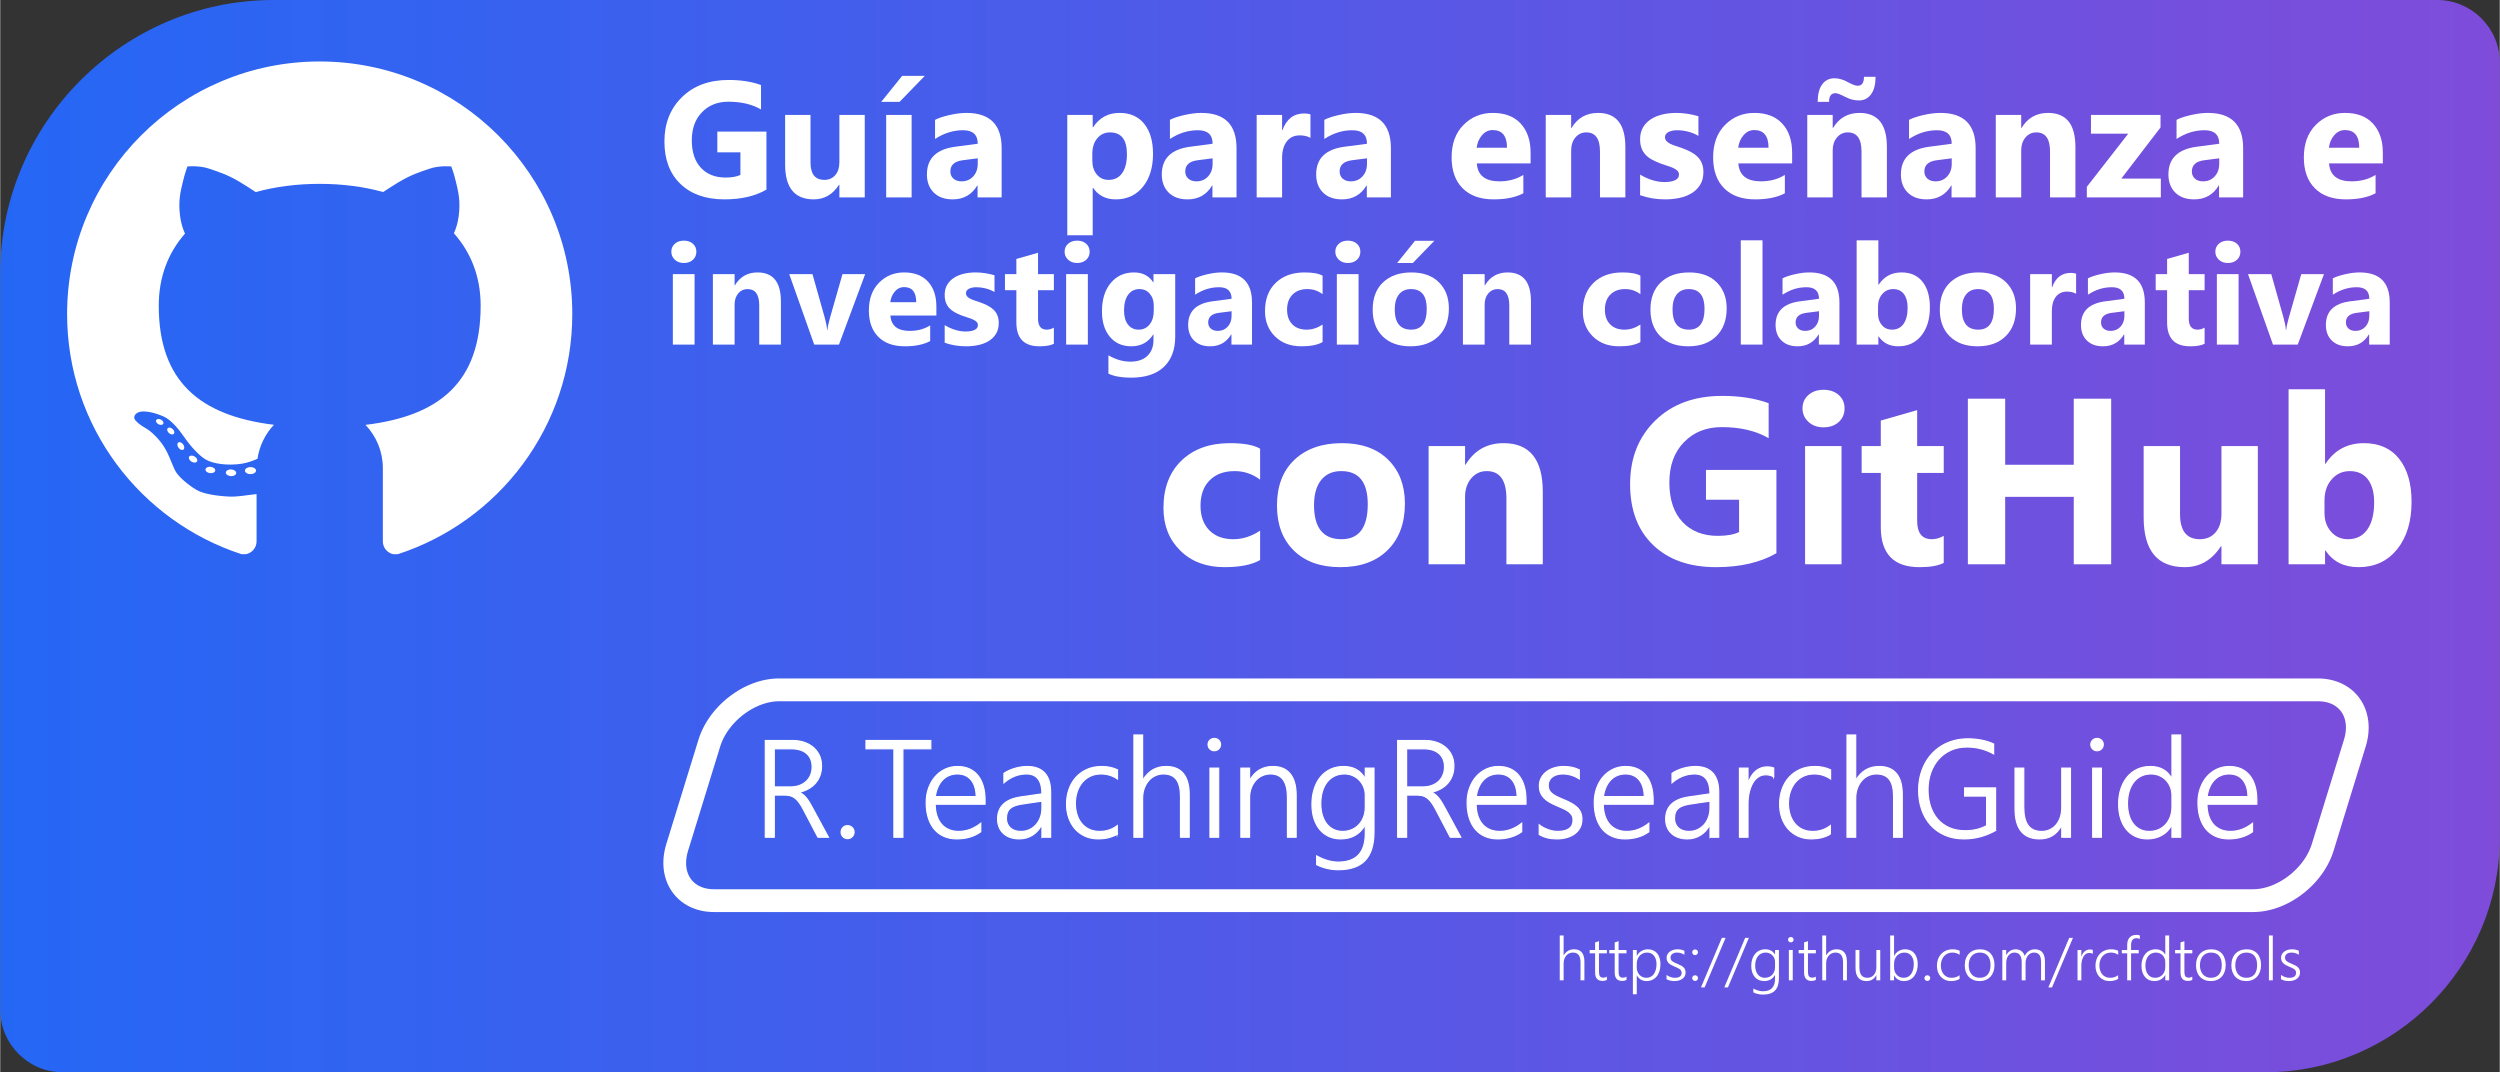 <?xml version="1.0" encoding="UTF-8"?>
<!DOCTYPE svg PUBLIC "-//W3C//DTD SVG 1.1//EN" "http://www.w3.org/Graphics/SVG/1.1/DTD/svg11.dtd">
<!-- Creator: CorelDRAW -->
<svg xmlns="http://www.w3.org/2000/svg" xml:space="preserve" width="1280px" height="549px" version="1.1" style="shape-rendering:geometricPrecision; text-rendering:geometricPrecision; image-rendering:optimizeQuality; fill-rule:evenodd; clip-rule:evenodd"
viewBox="0 0 373.276 160.131"
 xmlns:xlink="http://www.w3.org/1999/xlink"
 xmlns:xodm="http://www.corel.com/coreldraw/odm/2003">
 <rect x="0" y="0" width="373.276" height="160.131" fill="#333333" stroke="none"/>
 <defs>
  <style type="text/css">
   <![CDATA[
    .str0 {stroke:white;stroke-width:0.175;stroke-miterlimit:22.926}
    .fil2 {fill:none;fill-rule:nonzero}
    .fil1 {fill:white;fill-rule:nonzero}
    .fil0 {fill:url(#id0)}
   ]]>
  </style>
  <linearGradient id="id0" gradientUnits="userSpaceOnUse" x1="0" y1="80.065" x2="373.276" y2="80.065">
   <stop offset="0" style="stop-opacity:1; stop-color:#2567F5"/>
   <stop offset="1" style="stop-opacity:1; stop-color:#7F4CDA"/>
  </linearGradient>
 </defs>
 <g id="Capa_x0020_1">
  <path class="fil0" d="M40.827 0l323.117 0c5.133,0 9.332,4.199 9.332,9.332l0 115.804c0,19.247 -15.747,34.995 -34.994,34.995l-328.95 0c-5.133,0 -9.332,-4.199 -9.332,-9.332l0 -109.972c0,-22.455 18.372,-40.827 40.827,-40.827z"/>
  <path class="fil1" d="M47.707 9.181c-20.833,0 -37.721,16.888 -37.721,37.721 0,16.759 10.938,30.948 26.058,35.863l0.014 0.003 0.615 0c0.883,-0.151 1.608,-0.938 1.608,-1.914l0 -7.073c-1.462,0.207 -3.195,0.422 -3.929,0.388 -2.124,-0.096 -4.087,-0.432 -5.07,-1.022 -1.145,-0.687 -2.752,-1.963 -3.221,-2.986 -0.668,-1.452 -0.823,-2.186 -1.611,-3.457 -0.707,-1.139 -1.926,-2.318 -2.712,-2.749 -0.787,-0.433 -1.533,-1.023 -1.69,-1.415 -0.156,-0.394 0.196,-0.943 0.943,-1.062 0.745,-0.117 2.082,0.119 3.457,0.747 1.041,0.475 2.19,1.824 2.986,2.986 0.943,1.376 2.201,2.791 3.261,3.419 1.06,0.628 3.261,0.943 5.343,0.628 0.809,-0.121 1.65,-0.423 2.38,-0.743 0.293,-1.952 1.162,-3.707 2.458,-5.076 -11.107,-1.359 -17.203,-6.511 -17.203,-17.794 0,-4.352 1.449,-7.943 3.919,-10.759 -0.281,-0.617 -0.575,-1.454 -0.72,-2.514 -0.325,-2.357 0.058,-3.772 0.383,-5.156 0.324,-1.385 0.707,-2.358 0.707,-2.358 0,0 1.739,-0.177 3.212,0.324 1.473,0.502 2.74,0.885 4.568,1.975 0.86,0.513 1.726,1.075 2.409,1.53 2.93,-0.813 6.159,-1.23 9.556,-1.23 3.367,0 6.568,0.415 9.478,1.222 0.681,-0.453 1.541,-1.011 2.395,-1.52 1.828,-1.09 3.095,-1.473 4.568,-1.975 1.473,-0.502 3.212,-0.324 3.212,-0.324 0,0 0.383,0.973 0.707,2.358 0.325,1.384 0.708,2.798 0.384,5.156 -0.142,1.034 -0.427,1.856 -0.7,2.469 2.518,2.833 3.993,6.447 3.993,10.803 0,11.451 -6.17,16.479 -17.196,17.803 1.596,1.688 2.59,3.953 2.59,6.46l0 10.946c0,0.971 0.714,1.754 1.588,1.913l0.637 0c15.125,-4.913 26.066,-19.104 26.066,-35.866 0,-20.833 -16.888,-37.721 -37.722,-37.721zm-24.068 54.181c-0.29,-0.149 -0.447,-0.424 -0.349,-0.618 0.099,-0.195 0.415,-0.231 0.706,-0.081 0.29,0.149 0.447,0.424 0.349,0.618 -0.098,0.194 -0.415,0.23 -0.706,0.081zm2.286 1.424c-0.153,0.166 -0.481,0.113 -0.734,-0.117 -0.253,-0.23 -0.334,-0.552 -0.181,-0.718 0.153,-0.166 0.481,-0.113 0.734,0.117 0.253,0.23 0.334,0.552 0.181,0.718zm1.422 2.358c-0.192,0.136 -0.518,0.009 -0.728,-0.283 -0.209,-0.292 -0.222,-0.641 -0.03,-0.777 0.192,-0.136 0.519,-0.009 0.728,0.283 0.208,0.292 0.223,0.641 0.03,0.777zm2.043 1.775c-0.13,0.211 -0.5,0.22 -0.825,0.022 -0.324,-0.198 -0.483,-0.53 -0.352,-0.741 0.13,-0.211 0.5,-0.22 0.824,-0.023 0.324,0.198 0.483,0.53 0.353,0.742zm1.931 1.737c-0.402,-0.049 -0.7,-0.3 -0.666,-0.56 0.032,-0.261 0.385,-0.431 0.785,-0.381 0.401,0.049 0.699,0.299 0.666,0.56 -0.032,0.258 -0.383,0.43 -0.785,0.381zm3.114 0.451c-0.428,-0.025 -0.762,-0.27 -0.745,-0.546 0.017,-0.275 0.377,-0.48 0.805,-0.456 0.428,0.025 0.762,0.27 0.745,0.545 -0.017,0.277 -0.377,0.481 -0.805,0.457zm2.938 -0.295c-0.456,0 -0.826,-0.237 -0.826,-0.53 0,-0.292 0.37,-0.53 0.826,-0.53 0.457,0 0.826,0.238 0.826,0.53 0,0.293 -0.371,0.53 -0.826,0.53z"/>
  <g>
   <path class="fil1" d="M346.14 104.727l-229.837 0 -0.018 -3.406 229.837 0 0 0 0.018 3.406zm7.115 6.759l-3.245 -1.021 0 0 0.093 -0.331 0.074 -0.321 0.057 -0.313 0.039 -0.305 0.022 -0.294 0.006 -0.284 -0.008 -0.275 -0.024 -0.266 -0.037 -0.253 -0.05 -0.244 -0.063 -0.235 -0.074 -0.223 -0.087 -0.213 -0.097 -0.204 -0.109 -0.194 -0.119 -0.184 -0.129 -0.175 -0.141 -0.167 -0.151 -0.156 -0.162 -0.148 -0.173 -0.139 -0.184 -0.129 -0.197 -0.12 -0.208 -0.11 -0.222 -0.1 -0.234 -0.089 -0.248 -0.078 -0.261 -0.065 -0.275 -0.052 -0.289 -0.039 -0.303 -0.024 -0.316 -0.008 -0.018 -3.406 0.492 0.013 0.483 0.038 0.473 0.063 0.463 0.088 0.452 0.113 0.439 0.138 0.426 0.162 0.412 0.185 0.397 0.21 0.38 0.232 0.364 0.255 0.344 0.276 0.325 0.297 0.304 0.316 0.283 0.334 0.261 0.353 0.239 0.369 0.214 0.383 0.19 0.398 0.166 0.41 0.142 0.423 0.115 0.431 0.092 0.442 0.065 0.45 0.04 0.456 0.015 0.463 -0.011 0.469 -0.036 0.473 -0.061 0.477 -0.086 0.48 -0.112 0.483 -0.137 0.485 0 0zm-8.044 14.553l4.799 -15.574 3.245 1.021 -4.798 15.574 0 0 -3.246 -1.021zm-8.769 10.165l-0.018 -3.406 0 0 0.326 -0.008 0.33 -0.025 0.334 -0.041 0.336 -0.058 0.338 -0.073 0.341 -0.089 0.341 -0.105 0.341 -0.121 0.34 -0.135 0.338 -0.15 0.335 -0.164 0.332 -0.179 0.328 -0.191 0.323 -0.205 0.317 -0.216 0.31 -0.229 0.303 -0.24 0.294 -0.251 0.286 -0.261 0.276 -0.269 0.265 -0.28 0.255 -0.287 0.242 -0.295 0.23 -0.302 0.217 -0.309 0.204 -0.313 0.189 -0.319 0.174 -0.323 0.16 -0.326 0.143 -0.33 0.128 -0.331 0.111 -0.334 3.246 1.021 -0.161 0.481 -0.181 0.474 -0.203 0.464 -0.222 0.454 -0.24 0.445 -0.258 0.435 -0.275 0.424 -0.291 0.413 -0.306 0.402 -0.321 0.39 -0.335 0.379 -0.348 0.366 -0.362 0.354 -0.372 0.34 -0.385 0.328 -0.395 0.312 -0.405 0.299 -0.415 0.284 -0.424 0.269 -0.433 0.253 -0.441 0.236 -0.449 0.22 -0.456 0.203 -0.462 0.184 -0.469 0.165 -0.474 0.146 -0.479 0.126 -0.484 0.105 -0.488 0.083 -0.491 0.06 -0.494 0.037 -0.496 0.013 0 0zm-229.854 -3.406l229.836 0 0.018 3.406 -229.837 0 0 0 -0.017 -3.406zm-7.116 -6.759l3.246 1.021 0 0 -0.094 0.331 -0.074 0.321 -0.056 0.313 -0.039 0.305 -0.023 0.294 -0.006 0.285 0.009 0.274 0.023 0.266 0.037 0.253 0.05 0.244 0.063 0.235 0.075 0.223 0.086 0.213 0.098 0.204 0.108 0.194 0.119 0.184 0.13 0.175 0.14 0.167 0.151 0.156 0.162 0.148 0.173 0.139 0.185 0.129 0.196 0.12 0.209 0.11 0.221 0.1 0.235 0.089 0.247 0.078 0.262 0.065 0.274 0.052 0.289 0.039 0.303 0.024 0.317 0.008 0.017 3.406 -0.492 -0.013 -0.483 -0.038 -0.473 -0.063 -0.463 -0.088 -0.452 -0.113 -0.439 -0.138 -0.426 -0.162 -0.412 -0.185 -0.397 -0.21 -0.38 -0.232 -0.363 -0.255 -0.344 -0.276 -0.326 -0.296 -0.304 -0.317 -0.283 -0.334 -0.261 -0.353 -0.238 -0.369 -0.214 -0.383 -0.191 -0.398 -0.166 -0.41 -0.141 -0.423 -0.116 -0.431 -0.091 -0.441 -0.066 -0.451 -0.04 -0.456 -0.015 -0.463 0.011 -0.469 0.036 -0.473 0.061 -0.477 0.086 -0.48 0.112 -0.483 0.137 -0.485 0 0zm8.044 -14.553l-4.798 15.574 -3.246 -1.021 4.798 -15.574 0 0 3.246 1.021zm8.769 -10.165l0.018 3.406 0 0 -0.326 0.008 -0.329 0.025 -0.334 0.041 -0.337 0.058 -0.338 0.073 -0.34 0.09 -0.342 0.104 -0.34 0.121 -0.34 0.135 -0.339 0.15 -0.335 0.164 -0.332 0.179 -0.328 0.191 -0.323 0.205 -0.317 0.216 -0.31 0.229 -0.303 0.24 -0.294 0.251 -0.286 0.261 -0.275 0.27 -0.266 0.279 -0.254 0.287 -0.243 0.295 -0.23 0.302 -0.217 0.309 -0.203 0.313 -0.189 0.319 -0.175 0.323 -0.159 0.326 -0.144 0.33 -0.128 0.331 -0.111 0.334 -3.246 -1.021 0.161 -0.481 0.182 -0.474 0.202 -0.464 0.222 -0.454 0.24 -0.445 0.259 -0.435 0.275 -0.424 0.29 -0.413 0.307 -0.402 0.321 -0.39 0.335 -0.379 0.348 -0.366 0.361 -0.354 0.373 -0.34 0.384 -0.327 0.395 -0.313 0.405 -0.299 0.415 -0.284 0.424 -0.269 0.434 -0.253 0.44 -0.236 0.45 -0.22 0.455 -0.202 0.463 -0.185 0.469 -0.165 0.473 -0.146 0.479 -0.126 0.484 -0.105 0.488 -0.083 0.491 -0.06 0.494 -0.037 0.496 -0.013 0 0z"/>
  </g>
  <path class="fil1" d="M122.114 125.032l-2.174 -4.145c-0.217,-0.413 -0.423,-0.753 -0.626,-1.028 -0.199,-0.279 -0.409,-0.499 -0.622,-0.664 -0.214,-0.162 -0.444,-0.282 -0.688,-0.351 -0.248,-0.072 -0.52,-0.107 -0.822,-0.107l-1.589 0 0 6.295 -1.342 0 0 -14.446 4.158 0c0.544,0 1.07,0.079 1.579,0.241 0.506,0.162 0.956,0.399 1.352,0.715 0.395,0.317 0.715,0.712 0.953,1.187 0.237,0.478 0.357,1.032 0.357,1.661 0,0.509 -0.075,0.98 -0.23,1.41 -0.155,0.427 -0.375,0.809 -0.661,1.142 -0.285,0.33 -0.629,0.612 -1.035,0.843 -0.409,0.234 -0.866,0.406 -1.376,0.519l0 0.041c0.197,0.079 0.372,0.186 0.534,0.313 0.161,0.128 0.316,0.282 0.467,0.465 0.152,0.179 0.3,0.388 0.447,0.622 0.148,0.238 0.303,0.506 0.461,0.808l2.425 4.479 -1.568 0zm-6.521 -13.208l0 5.696 2.394 0c0.484,0 0.925,-0.069 1.327,-0.21 0.403,-0.141 0.746,-0.344 1.032,-0.605 0.285,-0.258 0.506,-0.575 0.664,-0.943 0.158,-0.368 0.237,-0.784 0.237,-1.245 0,-0.839 -0.268,-1.496 -0.808,-1.974 -0.54,-0.478 -1.321,-0.719 -2.342,-0.719l-2.504 0z"/>
  <path id="_1" class="fil1" d="M126.54 125.238c-0.268,0 -0.498,-0.093 -0.684,-0.282 -0.189,-0.186 -0.282,-0.416 -0.282,-0.684 0,-0.272 0.093,-0.506 0.275,-0.692 0.186,-0.189 0.416,-0.282 0.691,-0.282 0.135,0 0.258,0.024 0.375,0.076 0.117,0.051 0.22,0.117 0.307,0.199 0.089,0.086 0.158,0.186 0.213,0.306 0.051,0.124 0.079,0.255 0.079,0.393 0,0.134 -0.028,0.261 -0.079,0.378 -0.055,0.117 -0.124,0.22 -0.213,0.306 -0.087,0.086 -0.19,0.155 -0.307,0.206 -0.117,0.052 -0.24,0.076 -0.375,0.076z"/>
  <polygon id="_2" class="fil1" points="134.802,111.824 134.802,125.032 133.46,125.032 133.46,111.824 129.292,111.824 129.292,110.586 138.97,110.586 138.97,111.824 "/>
  <path id="_3" class="fil1" d="M139.621 120.1c0.006,0.632 0.089,1.2 0.25,1.705 0.162,0.503 0.393,0.932 0.695,1.28 0.303,0.351 0.671,0.619 1.104,0.801 0.434,0.186 0.922,0.279 1.466,0.279 1.162,0 2.259,-0.406 3.294,-1.221l0 1.276c-0.987,0.705 -2.183,1.059 -3.587,1.059 -0.691,0 -1.321,-0.12 -1.885,-0.364 -0.564,-0.241 -1.042,-0.592 -1.441,-1.053 -0.395,-0.461 -0.701,-1.028 -0.915,-1.699 -0.216,-0.674 -0.323,-1.441 -0.323,-2.301 0,-0.774 0.117,-1.489 0.351,-2.149 0.237,-0.657 0.56,-1.228 0.977,-1.71 0.419,-0.481 0.911,-0.856 1.482,-1.128 0.571,-0.272 1.194,-0.409 1.871,-0.409 0.667,0 1.252,0.117 1.765,0.347 0.509,0.234 0.939,0.564 1.282,0.994 0.348,0.43 0.609,0.953 0.792,1.572 0.182,0.619 0.271,1.31 0.271,2.074l0 0.647 -7.449 0zm6.128 -1.136c-0.02,-1.073 -0.275,-1.905 -0.767,-2.496 -0.491,-0.592 -1.176,-0.888 -2.049,-0.888 -0.437,0 -0.843,0.076 -1.218,0.231 -0.371,0.154 -0.702,0.378 -0.984,0.67 -0.282,0.293 -0.516,0.65 -0.701,1.07 -0.186,0.419 -0.313,0.891 -0.389,1.413l6.108 0z"/>
  <path id="_4" class="fil1" d="M155.566 125.032l0 -1.837 -0.042 0c-0.333,0.66 -0.794,1.173 -1.375,1.537 -0.582,0.365 -1.239,0.547 -1.971,0.547 -0.499,0 -0.946,-0.072 -1.345,-0.213 -0.403,-0.141 -0.739,-0.34 -1.018,-0.598 -0.282,-0.262 -0.495,-0.571 -0.647,-0.936 -0.151,-0.364 -0.227,-0.764 -0.227,-1.204 0,-0.935 0.289,-1.682 0.867,-2.235 0.578,-0.558 1.451,-0.919 2.621,-1.087l3.137 -0.454c0,-1.981 -0.771,-2.972 -2.315,-2.972 -1.207,0 -2.329,0.44 -3.36,1.321l0 -1.41c0.216,-0.152 0.461,-0.293 0.732,-0.417 0.275,-0.123 0.564,-0.23 0.867,-0.323 0.303,-0.089 0.616,-0.158 0.935,-0.21 0.324,-0.051 0.633,-0.075 0.939,-0.075 1.153,0 2.026,0.323 2.614,0.966 0.592,0.647 0.888,1.606 0.888,2.886l0 6.714 -1.3 0zm-2.666 -5.012c-0.468,0.066 -0.863,0.148 -1.193,0.252 -0.33,0.099 -0.602,0.237 -0.819,0.409 -0.217,0.172 -0.375,0.382 -0.474,0.633 -0.1,0.254 -0.152,0.564 -0.152,0.935 0,0.275 0.048,0.53 0.148,0.767 0.096,0.234 0.237,0.437 0.423,0.609 0.186,0.172 0.409,0.306 0.678,0.399 0.264,0.093 0.567,0.141 0.904,0.141 0.458,0 0.877,-0.086 1.262,-0.262 0.382,-0.175 0.716,-0.419 0.994,-0.725 0.279,-0.31 0.499,-0.681 0.657,-1.111 0.159,-0.43 0.238,-0.898 0.238,-1.404l0 -1.017 -2.666 0.374z"/>
  <path id="_5" class="fil1" d="M166.823 124.564c-0.768,0.464 -1.693,0.702 -2.783,0.715 -0.739,0.007 -1.407,-0.12 -1.998,-0.381 -0.592,-0.265 -1.094,-0.63 -1.513,-1.094 -0.416,-0.468 -0.736,-1.018 -0.957,-1.655 -0.223,-0.632 -0.333,-1.324 -0.333,-2.07 0,-0.774 0.117,-1.5 0.354,-2.181 0.234,-0.684 0.578,-1.276 1.028,-1.785 0.451,-0.505 1.001,-0.908 1.655,-1.204 0.65,-0.295 1.396,-0.443 2.239,-0.443 0.853,0 1.633,0.165 2.338,0.495l0 1.369c-0.753,-0.499 -1.568,-0.75 -2.445,-0.75 -0.612,0 -1.159,0.117 -1.637,0.347 -0.478,0.234 -0.88,0.551 -1.207,0.95 -0.327,0.399 -0.574,0.867 -0.746,1.403 -0.172,0.533 -0.258,1.101 -0.258,1.699 0,0.55 0.072,1.08 0.216,1.582 0.145,0.506 0.368,0.95 0.667,1.338 0.3,0.385 0.678,0.695 1.135,0.922 0.461,0.23 0.998,0.344 1.62,0.344 0.97,0 1.844,-0.289 2.625,-0.87l0 1.269z"/>
  <path id="_6" class="fil1" d="M176.257 125.032l0 -6.074c0,-1.156 -0.206,-2.009 -0.623,-2.556 -0.416,-0.547 -1.062,-0.822 -1.939,-0.822 -0.413,0 -0.809,0.083 -1.184,0.251 -0.374,0.169 -0.705,0.413 -0.983,0.726 -0.282,0.316 -0.506,0.702 -0.674,1.156 -0.169,0.454 -0.252,0.966 -0.252,1.54l0 5.779 -1.299 0 0 -15.272 1.299 0 0 6.731 0.042 0c0.805,-1.351 1.957,-2.025 3.46,-2.025 1.149,0 2.012,0.354 2.586,1.059 0.578,0.705 0.867,1.747 0.867,3.123l0 6.384 -1.3 0z"/>
  <path id="_7" class="fil1" d="M181.299 112.113c-0.251,0 -0.464,-0.086 -0.646,-0.261 -0.186,-0.176 -0.276,-0.399 -0.276,-0.667 0,-0.262 0.09,-0.478 0.276,-0.65 0.182,-0.172 0.395,-0.259 0.646,-0.259 0.127,0 0.251,0.021 0.365,0.066 0.117,0.045 0.213,0.106 0.299,0.186 0.086,0.082 0.151,0.179 0.203,0.289 0.052,0.11 0.076,0.233 0.076,0.368 0,0.127 -0.024,0.247 -0.073,0.364 -0.044,0.114 -0.113,0.213 -0.203,0.296 -0.086,0.086 -0.185,0.151 -0.295,0.196 -0.114,0.048 -0.238,0.072 -0.372,0.072zm-0.639 12.919l0 -10.319 1.299 0 0 10.319 -1.299 0z"/>
  <path id="_8" class="fil1" d="M192.23 125.032l0 -5.951c0,-2.335 -0.843,-3.501 -2.532,-3.501 -0.447,0 -0.863,0.09 -1.245,0.268 -0.382,0.179 -0.712,0.423 -0.99,0.74 -0.276,0.316 -0.496,0.691 -0.65,1.125 -0.159,0.433 -0.238,0.904 -0.238,1.406l0 5.913 -1.3 0 0 -10.319 1.3 0 0 1.789 0.041 0c0.764,-1.359 1.916,-2.036 3.45,-2.036 1.128,0 1.988,0.364 2.58,1.097 0.588,0.733 0.884,1.792 0.884,3.178l0 6.291 -1.3 0z"/>
  <path id="_9" class="fil1" d="M205.155 124.237c0,1.916 -0.437,3.336 -1.311,4.258 -0.873,0.925 -2.218,1.386 -4.038,1.386 -1.131,0 -2.204,-0.251 -3.215,-0.753l0 -1.31c1.124,0.619 2.194,0.928 3.212,0.928 2.7,0 4.051,-1.424 4.051,-4.268l0 -1.235 -0.041 0c-0.791,1.359 -2.001,2.036 -3.628,2.036 -0.64,0 -1.221,-0.117 -1.751,-0.354 -0.526,-0.234 -0.98,-0.574 -1.355,-1.018 -0.375,-0.444 -0.671,-0.984 -0.877,-1.62 -0.21,-0.633 -0.313,-1.352 -0.313,-2.153 0,-0.846 0.11,-1.617 0.334,-2.315 0.22,-0.695 0.536,-1.293 0.945,-1.788 0.413,-0.499 0.908,-0.884 1.49,-1.156 0.581,-0.272 1.234,-0.409 1.96,-0.409 1.458,0 2.525,0.591 3.195,1.774l0.041 0 0 -1.527 1.301 0 0 9.524zm-1.301 -5.479c0,-0.43 -0.079,-0.839 -0.233,-1.221 -0.155,-0.382 -0.368,-0.719 -0.643,-1.008 -0.279,-0.289 -0.606,-0.519 -0.988,-0.691 -0.378,-0.172 -0.798,-0.258 -1.255,-0.258 -0.54,0 -1.025,0.103 -1.462,0.313 -0.433,0.21 -0.801,0.506 -1.107,0.888 -0.31,0.381 -0.544,0.849 -0.709,1.396 -0.165,0.55 -0.247,1.166 -0.247,1.85 0,0.633 0.079,1.204 0.233,1.717 0.155,0.512 0.372,0.945 0.654,1.3 0.286,0.357 0.626,0.632 1.025,0.828 0.402,0.197 0.85,0.293 1.338,0.293 0.512,0 0.977,-0.093 1.396,-0.279 0.416,-0.182 0.774,-0.44 1.07,-0.767 0.296,-0.323 0.526,-0.708 0.688,-1.149 0.161,-0.44 0.24,-0.914 0.24,-1.427l0 -1.785z"/>
  <path id="_10" class="fil1" d="M216.549 125.032l-2.173 -4.145c-0.217,-0.413 -0.423,-0.753 -0.626,-1.028 -0.2,-0.279 -0.41,-0.499 -0.623,-0.664 -0.213,-0.162 -0.444,-0.282 -0.688,-0.351 -0.247,-0.072 -0.519,-0.107 -0.822,-0.107l-1.589 0 0 6.295 -1.341 0 0 -14.446 4.158 0c0.544,0 1.07,0.079 1.579,0.241 0.505,0.162 0.956,0.399 1.352,0.715 0.395,0.317 0.715,0.712 0.952,1.187 0.238,0.478 0.358,1.032 0.358,1.661 0,0.509 -0.076,0.98 -0.23,1.41 -0.155,0.427 -0.375,0.809 -0.661,1.142 -0.285,0.33 -0.629,0.612 -1.035,0.843 -0.409,0.234 -0.867,0.406 -1.376,0.519l0 0.041c0.196,0.079 0.372,0.186 0.533,0.313 0.162,0.128 0.317,0.282 0.468,0.465 0.151,0.179 0.299,0.388 0.447,0.622 0.148,0.238 0.303,0.506 0.461,0.808l2.425 4.479 -1.569 0zm-6.521 -13.208l0 5.696 2.394 0c0.485,0 0.925,-0.069 1.328,-0.21 0.402,-0.141 0.746,-0.344 1.032,-0.605 0.285,-0.258 0.505,-0.575 0.663,-0.943 0.159,-0.368 0.238,-0.784 0.238,-1.245 0,-0.839 -0.269,-1.496 -0.808,-1.974 -0.541,-0.478 -1.321,-0.719 -2.343,-0.719l-2.504 0z"/>
  <path id="_11" class="fil1" d="M220.405 120.1c0.007,0.632 0.089,1.2 0.251,1.705 0.162,0.503 0.392,0.932 0.695,1.28 0.303,0.351 0.671,0.619 1.104,0.801 0.433,0.186 0.922,0.279 1.465,0.279 1.163,0 2.26,-0.406 3.295,-1.221l0 1.276c-0.987,0.705 -2.184,1.059 -3.587,1.059 -0.692,0 -1.321,-0.12 -1.885,-0.364 -0.564,-0.241 -1.042,-0.592 -1.441,-1.053 -0.396,-0.461 -0.702,-1.028 -0.915,-1.699 -0.217,-0.674 -0.323,-1.441 -0.323,-2.301 0,-0.774 0.116,-1.489 0.35,-2.149 0.238,-0.657 0.561,-1.228 0.977,-1.71 0.42,-0.481 0.912,-0.856 1.483,-1.128 0.571,-0.272 1.193,-0.409 1.871,-0.409 0.667,0 1.252,0.117 1.764,0.347 0.509,0.234 0.939,0.564 1.283,0.994 0.347,0.43 0.609,0.953 0.791,1.572 0.182,0.619 0.272,1.31 0.272,2.074l0 0.647 -7.45 0zm6.129 -1.136c-0.021,-1.073 -0.275,-1.905 -0.767,-2.496 -0.492,-0.592 -1.176,-0.888 -2.05,-0.888 -0.437,0 -0.843,0.076 -1.217,0.231 -0.372,0.154 -0.702,0.378 -0.984,0.67 -0.282,0.293 -0.516,0.65 -0.702,1.07 -0.186,0.419 -0.313,0.891 -0.388,1.413l6.108 0z"/>
  <path id="_12" class="fil1" d="M229.829 123.178c0.196,0.155 0.406,0.292 0.633,0.412 0.227,0.121 0.464,0.224 0.705,0.313 0.24,0.087 0.481,0.152 0.729,0.197 0.244,0.044 0.475,0.065 0.698,0.065 1.527,0 2.291,-0.575 2.291,-1.72 0,-0.261 -0.055,-0.488 -0.162,-0.681 -0.107,-0.192 -0.261,-0.368 -0.461,-0.526 -0.203,-0.158 -0.443,-0.303 -0.725,-0.437 -0.282,-0.134 -0.602,-0.275 -0.957,-0.423 -0.478,-0.196 -0.887,-0.395 -1.231,-0.595 -0.34,-0.203 -0.622,-0.423 -0.846,-0.66 -0.22,-0.241 -0.385,-0.502 -0.492,-0.788 -0.106,-0.285 -0.161,-0.612 -0.161,-0.973 0,-0.458 0.099,-0.867 0.295,-1.221 0.2,-0.358 0.465,-0.661 0.798,-0.908 0.337,-0.248 0.723,-0.441 1.159,-0.571 0.44,-0.131 0.901,-0.196 1.383,-0.196 0.891,0 1.665,0.168 2.328,0.502l0 1.358c-0.77,-0.498 -1.602,-0.746 -2.493,-0.746 -0.32,0 -0.612,0.041 -0.877,0.12 -0.265,0.083 -0.492,0.196 -0.681,0.344 -0.186,0.148 -0.334,0.327 -0.437,0.534 -0.103,0.206 -0.155,0.433 -0.155,0.681 0,0.257 0.042,0.481 0.121,0.67 0.082,0.193 0.206,0.368 0.378,0.523 0.172,0.151 0.392,0.299 0.664,0.444 0.271,0.141 0.602,0.292 0.994,0.454 0.495,0.199 0.925,0.399 1.286,0.598 0.365,0.2 0.664,0.413 0.898,0.647 0.234,0.23 0.409,0.488 0.522,0.777 0.114,0.286 0.172,0.616 0.172,0.991 0,0.464 -0.096,0.88 -0.285,1.241 -0.193,0.365 -0.457,0.671 -0.794,0.919 -0.338,0.247 -0.736,0.436 -1.191,0.564 -0.454,0.127 -0.949,0.192 -1.485,0.192 -1.039,0 -1.912,-0.22 -2.621,-0.657l0 -1.444z"/>
  <path id="_13" class="fil1" d="M239.391 120.1c0.006,0.632 0.089,1.2 0.251,1.705 0.161,0.503 0.392,0.932 0.694,1.28 0.303,0.351 0.671,0.619 1.104,0.801 0.434,0.186 0.922,0.279 1.466,0.279 1.162,0 2.259,-0.406 3.294,-1.221l0 1.276c-0.987,0.705 -2.183,1.059 -3.587,1.059 -0.691,0 -1.32,-0.12 -1.885,-0.364 -0.564,-0.241 -1.042,-0.592 -1.441,-1.053 -0.395,-0.461 -0.701,-1.028 -0.915,-1.699 -0.216,-0.674 -0.323,-1.441 -0.323,-2.301 0,-0.774 0.117,-1.489 0.351,-2.149 0.237,-0.657 0.56,-1.228 0.977,-1.71 0.419,-0.481 0.911,-0.856 1.482,-1.128 0.571,-0.272 1.194,-0.409 1.871,-0.409 0.667,0 1.252,0.117 1.765,0.347 0.509,0.234 0.939,0.564 1.283,0.994 0.347,0.43 0.608,0.953 0.791,1.572 0.182,0.619 0.271,1.31 0.271,2.074l0 0.647 -7.449 0zm6.128 -1.136c-0.02,-1.073 -0.275,-1.905 -0.767,-2.496 -0.491,-0.592 -1.176,-0.888 -2.049,-0.888 -0.437,0 -0.843,0.076 -1.218,0.231 -0.371,0.154 -0.702,0.378 -0.984,0.67 -0.282,0.293 -0.515,0.65 -0.701,1.07 -0.186,0.419 -0.313,0.891 -0.389,1.413l6.108 0z"/>
  <path id="_14" class="fil1" d="M255.336 125.032l0 -1.837 -0.041 0c-0.334,0.66 -0.795,1.173 -1.376,1.537 -0.582,0.365 -1.239,0.547 -1.971,0.547 -0.499,0 -0.946,-0.072 -1.345,-0.213 -0.402,-0.141 -0.739,-0.34 -1.018,-0.598 -0.282,-0.262 -0.495,-0.571 -0.647,-0.936 -0.151,-0.364 -0.227,-0.764 -0.227,-1.204 0,-0.935 0.289,-1.682 0.867,-2.235 0.578,-0.558 1.451,-0.919 2.621,-1.087l3.137 -0.454c0,-1.981 -0.771,-2.972 -2.315,-2.972 -1.207,0 -2.329,0.44 -3.36,1.321l0 -1.41c0.216,-0.152 0.461,-0.293 0.732,-0.417 0.276,-0.123 0.564,-0.23 0.867,-0.323 0.303,-0.089 0.616,-0.158 0.936,-0.21 0.323,-0.051 0.632,-0.075 0.938,-0.075 1.153,0 2.026,0.323 2.614,0.966 0.592,0.647 0.888,1.606 0.888,2.886l0 6.714 -1.3 0zm-2.666 -5.012c-0.468,0.066 -0.863,0.148 -1.193,0.252 -0.33,0.099 -0.602,0.237 -0.819,0.409 -0.217,0.172 -0.375,0.382 -0.474,0.633 -0.1,0.254 -0.152,0.564 -0.152,0.935 0,0.275 0.048,0.53 0.148,0.767 0.096,0.234 0.237,0.437 0.423,0.609 0.186,0.172 0.409,0.306 0.678,0.399 0.264,0.093 0.567,0.141 0.904,0.141 0.458,0 0.877,-0.086 1.262,-0.262 0.382,-0.175 0.716,-0.419 0.994,-0.725 0.279,-0.31 0.499,-0.681 0.657,-1.111 0.159,-0.43 0.238,-0.898 0.238,-1.404l0 -1.017 -2.666 0.374z"/>
  <path id="_15" class="fil1" d="M264.849 116.037c-0.303,-0.223 -0.691,-0.333 -1.169,-0.333 -0.341,0 -0.644,0.065 -0.905,0.196 -0.265,0.131 -0.492,0.306 -0.691,0.53 -0.2,0.22 -0.365,0.478 -0.502,0.77 -0.141,0.292 -0.251,0.595 -0.334,0.911 -0.086,0.317 -0.144,0.637 -0.182,0.957 -0.038,0.323 -0.055,0.629 -0.055,0.918l0 5.046 -1.28 0 0 -10.319 1.28 0 0 2.212 0.041 0c0.12,-0.375 0.272,-0.716 0.457,-1.011 0.186,-0.299 0.399,-0.554 0.64,-0.757 0.241,-0.206 0.506,-0.361 0.791,-0.468 0.286,-0.106 0.585,-0.161 0.901,-0.161 0.21,0 0.396,0.013 0.561,0.041 0.161,0.024 0.313,0.065 0.447,0.12l0 1.348z"/>
  <path id="_16" class="fil1" d="M273.313 124.564c-0.767,0.464 -1.692,0.702 -2.782,0.715 -0.74,0.007 -1.407,-0.12 -1.998,-0.381 -0.592,-0.265 -1.094,-0.63 -1.514,-1.094 -0.416,-0.468 -0.736,-1.018 -0.956,-1.655 -0.224,-0.632 -0.334,-1.324 -0.334,-2.07 0,-0.774 0.117,-1.5 0.355,-2.181 0.233,-0.684 0.577,-1.276 1.028,-1.785 0.451,-0.505 1.001,-0.908 1.654,-1.204 0.65,-0.295 1.397,-0.443 2.239,-0.443 0.853,0 1.634,0.165 2.339,0.495l0 1.369c-0.753,-0.499 -1.568,-0.75 -2.445,-0.75 -0.612,0 -1.159,0.117 -1.637,0.347 -0.478,0.234 -0.881,0.551 -1.208,0.95 -0.326,0.399 -0.574,0.867 -0.746,1.403 -0.172,0.533 -0.258,1.101 -0.258,1.699 0,0.55 0.072,1.08 0.217,1.582 0.144,0.506 0.368,0.95 0.667,1.338 0.299,0.385 0.678,0.695 1.135,0.922 0.461,0.23 0.997,0.344 1.62,0.344 0.97,0 1.844,-0.289 2.624,-0.87l0 1.269z"/>
  <path id="_17" class="fil1" d="M282.748 125.032l0 -6.074c0,-1.156 -0.207,-2.009 -0.623,-2.556 -0.416,-0.547 -1.063,-0.822 -1.94,-0.822 -0.412,0 -0.808,0.083 -1.183,0.251 -0.375,0.169 -0.705,0.413 -0.983,0.726 -0.283,0.316 -0.506,0.702 -0.675,1.156 -0.168,0.454 -0.251,0.966 -0.251,1.54l0 5.779 -1.3 0 0 -15.272 1.3 0 0 6.731 0.041 0c0.805,-1.351 1.958,-2.025 3.461,-2.025 1.148,0 2.012,0.354 2.586,1.059 0.578,0.705 0.867,1.747 0.867,3.123l0 6.384 -1.3 0z"/>
  <path id="_18" class="fil1" d="M297.984 124.027c-1.486,0.836 -3.061,1.252 -4.722,1.252 -1.049,0 -1.991,-0.179 -2.827,-0.54 -0.833,-0.357 -1.545,-0.86 -2.129,-1.499 -0.585,-0.644 -1.036,-1.407 -1.348,-2.298 -0.313,-0.891 -0.468,-1.868 -0.468,-2.937 0,-0.705 0.075,-1.383 0.227,-2.036 0.151,-0.65 0.375,-1.262 0.667,-1.833 0.292,-0.571 0.65,-1.087 1.073,-1.552 0.427,-0.464 0.912,-0.863 1.458,-1.197 0.551,-0.337 1.156,-0.595 1.813,-0.777 0.66,-0.182 1.372,-0.272 2.132,-0.272 1.431,0 2.711,0.255 3.835,0.764l0 1.479c-1.238,-0.685 -2.569,-1.025 -3.996,-1.025 -0.884,0 -1.679,0.162 -2.394,0.485 -0.712,0.32 -1.321,0.763 -1.823,1.328 -0.499,0.564 -0.887,1.231 -1.166,2.001 -0.275,0.771 -0.416,1.603 -0.423,2.504 -0.007,0.894 0.11,1.72 0.347,2.473 0.241,0.757 0.595,1.41 1.067,1.961 0.471,0.55 1.052,0.98 1.743,1.289 0.695,0.31 1.497,0.465 2.404,0.465 1.225,0 2.288,-0.255 3.189,-0.767l0 -4.413 -3.281 0 0 -1.218 4.622 0 0 6.363z"/>
  <path id="_19" class="fil1" d="M307.865 125.032l0 -1.748 -0.041 0c-0.698,1.332 -1.781,1.995 -3.253,1.995 -2.453,0 -3.681,-1.499 -3.681,-4.495l0 -6.071 1.301 0 0 5.823c0,1.238 0.219,2.15 0.66,2.742 0.437,0.591 1.111,0.887 2.015,0.887 0.444,0 0.846,-0.086 1.215,-0.258 0.364,-0.172 0.68,-0.413 0.945,-0.726 0.265,-0.309 0.472,-0.684 0.619,-1.121 0.148,-0.437 0.22,-0.922 0.22,-1.451l0 -5.896 1.301 0 0 10.319 -1.301 0z"/>
  <path id="_20" class="fil1" d="M313.124 112.113c-0.251,0 -0.464,-0.086 -0.646,-0.261 -0.186,-0.176 -0.275,-0.399 -0.275,-0.667 0,-0.262 0.089,-0.478 0.275,-0.65 0.182,-0.172 0.395,-0.259 0.646,-0.259 0.128,0 0.251,0.021 0.365,0.066 0.117,0.045 0.213,0.106 0.299,0.186 0.086,0.082 0.151,0.179 0.203,0.289 0.052,0.11 0.076,0.233 0.076,0.368 0,0.127 -0.024,0.247 -0.072,0.364 -0.045,0.114 -0.114,0.213 -0.203,0.296 -0.086,0.086 -0.186,0.151 -0.296,0.196 -0.114,0.048 -0.237,0.072 -0.372,0.072zm-0.639 12.919l0 -10.319 1.3 0 0 10.319 -1.3 0z"/>
  <path id="_21" class="fil1" d="M324.323 125.032l0 -1.81 -0.041 0c-0.341,0.65 -0.832,1.16 -1.465,1.517 -0.637,0.361 -1.359,0.54 -2.164,0.54 -0.646,0 -1.231,-0.12 -1.761,-0.357 -0.526,-0.241 -0.98,-0.585 -1.355,-1.036 -0.375,-0.45 -0.667,-0.994 -0.874,-1.634 -0.202,-0.639 -0.306,-1.361 -0.306,-2.166 0,-0.836 0.114,-1.596 0.337,-2.288 0.228,-0.687 0.547,-1.279 0.96,-1.774 0.413,-0.496 0.911,-0.877 1.493,-1.149 0.581,-0.272 1.228,-0.409 1.94,-0.409 1.485,0 2.552,0.595 3.195,1.785l0.041 0 0 -6.491 1.3 0 0 15.272 -1.3 0zm0 -6.233c0,-0.45 -0.079,-0.873 -0.234,-1.262 -0.155,-0.389 -0.368,-0.729 -0.643,-1.018 -0.278,-0.289 -0.609,-0.519 -0.997,-0.688 -0.385,-0.168 -0.812,-0.251 -1.276,-0.251 -0.513,0 -0.984,0.1 -1.414,0.303 -0.43,0.203 -0.801,0.492 -1.107,0.873 -0.307,0.379 -0.544,0.843 -0.716,1.386 -0.172,0.544 -0.258,1.163 -0.258,1.858 0,0.65 0.079,1.235 0.234,1.754 0.155,0.519 0.375,0.956 0.66,1.31 0.286,0.358 0.626,0.63 1.025,0.819 0.396,0.189 0.84,0.282 1.321,0.282 0.526,0 1.001,-0.093 1.421,-0.282 0.419,-0.189 0.777,-0.447 1.069,-0.777 0.292,-0.331 0.52,-0.716 0.678,-1.16 0.158,-0.443 0.237,-0.918 0.237,-1.424l0 -1.723z"/>
  <path id="_22" class="fil1" d="M329.548 120.1c0.007,0.632 0.089,1.2 0.251,1.705 0.161,0.503 0.392,0.932 0.694,1.28 0.303,0.351 0.671,0.619 1.104,0.801 0.434,0.186 0.922,0.279 1.466,0.279 1.162,0 2.259,-0.406 3.294,-1.221l0 1.276c-0.987,0.705 -2.184,1.059 -3.587,1.059 -0.691,0 -1.32,-0.12 -1.885,-0.364 -0.564,-0.241 -1.042,-0.592 -1.441,-1.053 -0.395,-0.461 -0.701,-1.028 -0.915,-1.699 -0.216,-0.674 -0.323,-1.441 -0.323,-2.301 0,-0.774 0.117,-1.489 0.351,-2.149 0.237,-0.657 0.561,-1.228 0.977,-1.71 0.419,-0.481 0.911,-0.856 1.482,-1.128 0.571,-0.272 1.194,-0.409 1.871,-0.409 0.668,0 1.252,0.117 1.764,0.347 0.51,0.234 0.939,0.564 1.283,0.994 0.348,0.43 0.609,0.953 0.791,1.572 0.183,0.619 0.272,1.31 0.272,2.074l0 0.647 -7.449 0zm6.128 -1.136c-0.02,-1.073 -0.275,-1.905 -0.767,-2.496 -0.492,-0.592 -1.176,-0.888 -2.049,-0.888 -0.437,0 -0.843,0.076 -1.218,0.231 -0.371,0.154 -0.701,0.378 -0.983,0.67 -0.282,0.293 -0.516,0.65 -0.702,1.07 -0.186,0.419 -0.313,0.891 -0.389,1.413l6.108 0z"/>
  <g>
   <path id="_23" class="fil2 str0" d="M122.114 125.032l-2.174 -4.145c-0.217,-0.413 -0.423,-0.753 -0.626,-1.028 -0.199,-0.279 -0.409,-0.499 -0.622,-0.664 -0.214,-0.162 -0.444,-0.282 -0.688,-0.351 -0.248,-0.072 -0.52,-0.107 -0.822,-0.107l-1.589 0 0 6.295 -1.342 0 0 -14.446 4.158 0c0.544,0 1.07,0.079 1.579,0.241 0.506,0.162 0.956,0.399 1.352,0.715 0.395,0.317 0.715,0.712 0.953,1.187 0.237,0.478 0.357,1.032 0.357,1.661 0,0.509 -0.075,0.98 -0.23,1.41 -0.155,0.427 -0.375,0.809 -0.661,1.142 -0.285,0.33 -0.629,0.612 -1.035,0.843 -0.409,0.234 -0.866,0.406 -1.376,0.519l0 0.041c0.197,0.079 0.372,0.186 0.534,0.313 0.161,0.128 0.316,0.282 0.467,0.465 0.152,0.179 0.3,0.388 0.447,0.622 0.148,0.238 0.303,0.506 0.461,0.808l2.425 4.479 -1.568 0zm-6.521 -13.208l0 5.696 2.394 0c0.484,0 0.925,-0.069 1.327,-0.21 0.403,-0.141 0.746,-0.344 1.032,-0.605 0.285,-0.258 0.506,-0.575 0.664,-0.943 0.158,-0.368 0.237,-0.784 0.237,-1.245 0,-0.839 -0.268,-1.496 -0.808,-1.974 -0.54,-0.478 -1.321,-0.719 -2.342,-0.719l-2.504 0z"/>
  </g>
  <g>
   <path id="_24" class="fil2 str0" d="M126.54 125.238c-0.268,0 -0.498,-0.093 -0.684,-0.282 -0.189,-0.186 -0.282,-0.416 -0.282,-0.684 0,-0.272 0.093,-0.506 0.275,-0.692 0.186,-0.189 0.416,-0.282 0.691,-0.282 0.135,0 0.258,0.024 0.375,0.076 0.117,0.051 0.22,0.117 0.307,0.199 0.089,0.086 0.158,0.186 0.213,0.306 0.051,0.124 0.079,0.255 0.079,0.393 0,0.134 -0.028,0.261 -0.079,0.378 -0.055,0.117 -0.124,0.22 -0.213,0.306 -0.087,0.086 -0.19,0.155 -0.307,0.206 -0.117,0.052 -0.24,0.076 -0.375,0.076z"/>
  </g>
  <g>
   <polygon id="_25" class="fil2 str0" points="134.802,111.824 134.802,125.032 133.46,125.032 133.46,111.824 129.292,111.824 129.292,110.586 138.97,110.586 138.97,111.824 "/>
  </g>
  <g>
   <path id="_26" class="fil2 str0" d="M139.621 120.1c0.006,0.632 0.089,1.2 0.25,1.705 0.162,0.503 0.393,0.932 0.695,1.28 0.303,0.351 0.671,0.619 1.104,0.801 0.434,0.186 0.922,0.279 1.466,0.279 1.162,0 2.259,-0.406 3.294,-1.221l0 1.276c-0.987,0.705 -2.183,1.059 -3.587,1.059 -0.691,0 -1.321,-0.12 -1.885,-0.364 -0.564,-0.241 -1.042,-0.592 -1.441,-1.053 -0.395,-0.461 -0.701,-1.028 -0.915,-1.699 -0.216,-0.674 -0.323,-1.441 -0.323,-2.301 0,-0.774 0.117,-1.489 0.351,-2.149 0.237,-0.657 0.56,-1.228 0.977,-1.71 0.419,-0.481 0.911,-0.856 1.482,-1.128 0.571,-0.272 1.194,-0.409 1.871,-0.409 0.667,0 1.252,0.117 1.765,0.347 0.509,0.234 0.939,0.564 1.282,0.994 0.348,0.43 0.609,0.953 0.792,1.572 0.182,0.619 0.271,1.31 0.271,2.074l0 0.647 -7.449 0zm6.128 -1.136c-0.02,-1.073 -0.275,-1.905 -0.767,-2.496 -0.491,-0.592 -1.176,-0.888 -2.049,-0.888 -0.437,0 -0.843,0.076 -1.218,0.231 -0.371,0.154 -0.702,0.378 -0.984,0.67 -0.282,0.293 -0.516,0.65 -0.701,1.07 -0.186,0.419 -0.313,0.891 -0.389,1.413l6.108 0z"/>
  </g>
  <g>
   <path id="_27" class="fil2 str0" d="M155.566 125.032l0 -1.837 -0.042 0c-0.333,0.66 -0.794,1.173 -1.375,1.537 -0.582,0.365 -1.239,0.547 -1.971,0.547 -0.499,0 -0.946,-0.072 -1.345,-0.213 -0.403,-0.141 -0.739,-0.34 -1.018,-0.598 -0.282,-0.262 -0.495,-0.571 -0.647,-0.936 -0.151,-0.364 -0.227,-0.764 -0.227,-1.204 0,-0.935 0.289,-1.682 0.867,-2.235 0.578,-0.558 1.451,-0.919 2.621,-1.087l3.137 -0.454c0,-1.981 -0.771,-2.972 -2.315,-2.972 -1.207,0 -2.329,0.44 -3.36,1.321l0 -1.41c0.216,-0.152 0.461,-0.293 0.732,-0.417 0.275,-0.123 0.564,-0.23 0.867,-0.323 0.303,-0.089 0.616,-0.158 0.935,-0.21 0.324,-0.051 0.633,-0.075 0.939,-0.075 1.153,0 2.026,0.323 2.614,0.966 0.592,0.647 0.888,1.606 0.888,2.886l0 6.714 -1.3 0zm-2.666 -5.012c-0.468,0.066 -0.863,0.148 -1.193,0.252 -0.33,0.099 -0.602,0.237 -0.819,0.409 -0.217,0.172 -0.375,0.382 -0.474,0.633 -0.1,0.254 -0.152,0.564 -0.152,0.935 0,0.275 0.048,0.53 0.148,0.767 0.096,0.234 0.237,0.437 0.423,0.609 0.186,0.172 0.409,0.306 0.678,0.399 0.264,0.093 0.567,0.141 0.904,0.141 0.458,0 0.877,-0.086 1.262,-0.262 0.382,-0.175 0.716,-0.419 0.994,-0.725 0.279,-0.31 0.499,-0.681 0.657,-1.111 0.159,-0.43 0.238,-0.898 0.238,-1.404l0 -1.017 -2.666 0.374z"/>
  </g>
  <g>
   <path id="_28" class="fil2 str0" d="M166.823 124.564c-0.768,0.464 -1.693,0.702 -2.783,0.715 -0.739,0.007 -1.407,-0.12 -1.998,-0.381 -0.592,-0.265 -1.094,-0.63 -1.513,-1.094 -0.416,-0.468 -0.736,-1.018 -0.957,-1.655 -0.223,-0.632 -0.333,-1.324 -0.333,-2.07 0,-0.774 0.117,-1.5 0.354,-2.181 0.234,-0.684 0.578,-1.276 1.028,-1.785 0.451,-0.505 1.001,-0.908 1.655,-1.204 0.65,-0.295 1.396,-0.443 2.239,-0.443 0.853,0 1.633,0.165 2.338,0.495l0 1.369c-0.753,-0.499 -1.568,-0.75 -2.445,-0.75 -0.612,0 -1.159,0.117 -1.637,0.347 -0.478,0.234 -0.88,0.551 -1.207,0.95 -0.327,0.399 -0.574,0.867 -0.746,1.403 -0.172,0.533 -0.258,1.101 -0.258,1.699 0,0.55 0.072,1.08 0.216,1.582 0.145,0.506 0.368,0.95 0.667,1.338 0.3,0.385 0.678,0.695 1.135,0.922 0.461,0.23 0.998,0.344 1.62,0.344 0.97,0 1.844,-0.289 2.625,-0.87l0 1.269z"/>
  </g>
  <g>
   <path id="_29" class="fil2 str0" d="M176.257 125.032l0 -6.074c0,-1.156 -0.206,-2.009 -0.623,-2.556 -0.416,-0.547 -1.062,-0.822 -1.939,-0.822 -0.413,0 -0.809,0.083 -1.184,0.251 -0.374,0.169 -0.705,0.413 -0.983,0.726 -0.282,0.316 -0.506,0.702 -0.674,1.156 -0.169,0.454 -0.252,0.966 -0.252,1.54l0 5.779 -1.299 0 0 -15.272 1.299 0 0 6.731 0.042 0c0.805,-1.351 1.957,-2.025 3.46,-2.025 1.149,0 2.012,0.354 2.586,1.059 0.578,0.705 0.867,1.747 0.867,3.123l0 6.384 -1.3 0z"/>
  </g>
  <g>
   <path id="_30" class="fil2 str0" d="M181.299 112.113c-0.251,0 -0.464,-0.086 -0.646,-0.261 -0.186,-0.176 -0.276,-0.399 -0.276,-0.667 0,-0.262 0.09,-0.478 0.276,-0.65 0.182,-0.172 0.395,-0.259 0.646,-0.259 0.127,0 0.251,0.021 0.365,0.066 0.117,0.045 0.213,0.106 0.299,0.186 0.086,0.082 0.151,0.179 0.203,0.289 0.052,0.11 0.076,0.233 0.076,0.368 0,0.127 -0.024,0.247 -0.073,0.364 -0.044,0.114 -0.113,0.213 -0.203,0.296 -0.086,0.086 -0.185,0.151 -0.295,0.196 -0.114,0.048 -0.238,0.072 -0.372,0.072zm-0.639 12.919l0 -10.319 1.299 0 0 10.319 -1.299 0z"/>
  </g>
  <g>
   <path id="_31" class="fil2 str0" d="M192.23 125.032l0 -5.951c0,-2.335 -0.843,-3.501 -2.532,-3.501 -0.447,0 -0.863,0.09 -1.245,0.268 -0.382,0.179 -0.712,0.423 -0.99,0.74 -0.276,0.316 -0.496,0.691 -0.65,1.125 -0.159,0.433 -0.238,0.904 -0.238,1.406l0 5.913 -1.3 0 0 -10.319 1.3 0 0 1.789 0.041 0c0.764,-1.359 1.916,-2.036 3.45,-2.036 1.128,0 1.988,0.364 2.58,1.097 0.588,0.733 0.884,1.792 0.884,3.178l0 6.291 -1.3 0z"/>
  </g>
  <g>
   <path id="_32" class="fil2 str0" d="M205.155 124.237c0,1.916 -0.437,3.336 -1.311,4.258 -0.873,0.925 -2.218,1.386 -4.038,1.386 -1.131,0 -2.204,-0.251 -3.215,-0.753l0 -1.31c1.124,0.619 2.194,0.928 3.212,0.928 2.7,0 4.051,-1.424 4.051,-4.268l0 -1.235 -0.041 0c-0.791,1.359 -2.001,2.036 -3.628,2.036 -0.64,0 -1.221,-0.117 -1.751,-0.354 -0.526,-0.234 -0.98,-0.574 -1.355,-1.018 -0.375,-0.444 -0.671,-0.984 -0.877,-1.62 -0.21,-0.633 -0.313,-1.352 -0.313,-2.153 0,-0.846 0.11,-1.617 0.334,-2.315 0.22,-0.695 0.536,-1.293 0.945,-1.788 0.413,-0.499 0.908,-0.884 1.49,-1.156 0.581,-0.272 1.234,-0.409 1.96,-0.409 1.458,0 2.525,0.591 3.195,1.774l0.041 0 0 -1.527 1.301 0 0 9.524zm-1.301 -5.479c0,-0.43 -0.079,-0.839 -0.233,-1.221 -0.155,-0.382 -0.368,-0.719 -0.643,-1.008 -0.279,-0.289 -0.606,-0.519 -0.988,-0.691 -0.378,-0.172 -0.798,-0.258 -1.255,-0.258 -0.54,0 -1.025,0.103 -1.462,0.313 -0.433,0.21 -0.801,0.506 -1.107,0.888 -0.31,0.381 -0.544,0.849 -0.709,1.396 -0.165,0.55 -0.247,1.166 -0.247,1.85 0,0.633 0.079,1.204 0.233,1.717 0.155,0.512 0.372,0.945 0.654,1.3 0.286,0.357 0.626,0.632 1.025,0.828 0.402,0.197 0.85,0.293 1.338,0.293 0.512,0 0.977,-0.093 1.396,-0.279 0.416,-0.182 0.774,-0.44 1.07,-0.767 0.296,-0.323 0.526,-0.708 0.688,-1.149 0.161,-0.44 0.24,-0.914 0.24,-1.427l0 -1.785z"/>
  </g>
  <g>
   <path id="_33" class="fil2 str0" d="M216.549 125.032l-2.173 -4.145c-0.217,-0.413 -0.423,-0.753 -0.626,-1.028 -0.2,-0.279 -0.41,-0.499 -0.623,-0.664 -0.213,-0.162 -0.444,-0.282 -0.688,-0.351 -0.247,-0.072 -0.519,-0.107 -0.822,-0.107l-1.589 0 0 6.295 -1.341 0 0 -14.446 4.158 0c0.544,0 1.07,0.079 1.579,0.241 0.505,0.162 0.956,0.399 1.352,0.715 0.395,0.317 0.715,0.712 0.952,1.187 0.238,0.478 0.358,1.032 0.358,1.661 0,0.509 -0.076,0.98 -0.23,1.41 -0.155,0.427 -0.375,0.809 -0.661,1.142 -0.285,0.33 -0.629,0.612 -1.035,0.843 -0.409,0.234 -0.867,0.406 -1.376,0.519l0 0.041c0.196,0.079 0.372,0.186 0.533,0.313 0.162,0.128 0.317,0.282 0.468,0.465 0.151,0.179 0.299,0.388 0.447,0.622 0.148,0.238 0.303,0.506 0.461,0.808l2.425 4.479 -1.569 0zm-6.521 -13.208l0 5.696 2.394 0c0.485,0 0.925,-0.069 1.328,-0.21 0.402,-0.141 0.746,-0.344 1.032,-0.605 0.285,-0.258 0.505,-0.575 0.663,-0.943 0.159,-0.368 0.238,-0.784 0.238,-1.245 0,-0.839 -0.269,-1.496 -0.808,-1.974 -0.541,-0.478 -1.321,-0.719 -2.343,-0.719l-2.504 0z"/>
  </g>
  <g>
   <path id="_34" class="fil2 str0" d="M220.405 120.1c0.007,0.632 0.089,1.2 0.251,1.705 0.162,0.503 0.392,0.932 0.695,1.28 0.303,0.351 0.671,0.619 1.104,0.801 0.433,0.186 0.922,0.279 1.465,0.279 1.163,0 2.26,-0.406 3.295,-1.221l0 1.276c-0.987,0.705 -2.184,1.059 -3.587,1.059 -0.692,0 -1.321,-0.12 -1.885,-0.364 -0.564,-0.241 -1.042,-0.592 -1.441,-1.053 -0.396,-0.461 -0.702,-1.028 -0.915,-1.699 -0.217,-0.674 -0.323,-1.441 -0.323,-2.301 0,-0.774 0.116,-1.489 0.35,-2.149 0.238,-0.657 0.561,-1.228 0.977,-1.71 0.42,-0.481 0.912,-0.856 1.483,-1.128 0.571,-0.272 1.193,-0.409 1.871,-0.409 0.667,0 1.252,0.117 1.764,0.347 0.509,0.234 0.939,0.564 1.283,0.994 0.347,0.43 0.609,0.953 0.791,1.572 0.182,0.619 0.272,1.31 0.272,2.074l0 0.647 -7.45 0zm6.129 -1.136c-0.021,-1.073 -0.275,-1.905 -0.767,-2.496 -0.492,-0.592 -1.176,-0.888 -2.05,-0.888 -0.437,0 -0.843,0.076 -1.217,0.231 -0.372,0.154 -0.702,0.378 -0.984,0.67 -0.282,0.293 -0.516,0.65 -0.702,1.07 -0.186,0.419 -0.313,0.891 -0.388,1.413l6.108 0z"/>
  </g>
  <g>
   <path id="_35" class="fil2 str0" d="M229.829 123.178c0.196,0.155 0.406,0.292 0.633,0.412 0.227,0.121 0.464,0.224 0.705,0.313 0.24,0.087 0.481,0.152 0.729,0.197 0.244,0.044 0.475,0.065 0.698,0.065 1.527,0 2.291,-0.575 2.291,-1.72 0,-0.261 -0.055,-0.488 -0.162,-0.681 -0.107,-0.192 -0.261,-0.368 -0.461,-0.526 -0.203,-0.158 -0.443,-0.303 -0.725,-0.437 -0.282,-0.134 -0.602,-0.275 -0.957,-0.423 -0.478,-0.196 -0.887,-0.395 -1.231,-0.595 -0.34,-0.203 -0.622,-0.423 -0.846,-0.66 -0.22,-0.241 -0.385,-0.502 -0.492,-0.788 -0.106,-0.285 -0.161,-0.612 -0.161,-0.973 0,-0.458 0.099,-0.867 0.295,-1.221 0.2,-0.358 0.465,-0.661 0.798,-0.908 0.337,-0.248 0.723,-0.441 1.159,-0.571 0.44,-0.131 0.901,-0.196 1.383,-0.196 0.891,0 1.665,0.168 2.328,0.502l0 1.358c-0.77,-0.498 -1.602,-0.746 -2.493,-0.746 -0.32,0 -0.612,0.041 -0.877,0.12 -0.265,0.083 -0.492,0.196 -0.681,0.344 -0.186,0.148 -0.334,0.327 -0.437,0.534 -0.103,0.206 -0.155,0.433 -0.155,0.681 0,0.257 0.042,0.481 0.121,0.67 0.082,0.193 0.206,0.368 0.378,0.523 0.172,0.151 0.392,0.299 0.664,0.444 0.271,0.141 0.602,0.292 0.994,0.454 0.495,0.199 0.925,0.399 1.286,0.598 0.365,0.2 0.664,0.413 0.898,0.647 0.234,0.23 0.409,0.488 0.522,0.777 0.114,0.286 0.172,0.616 0.172,0.991 0,0.464 -0.096,0.88 -0.285,1.241 -0.193,0.365 -0.457,0.671 -0.794,0.919 -0.338,0.247 -0.736,0.436 -1.191,0.564 -0.454,0.127 -0.949,0.192 -1.485,0.192 -1.039,0 -1.912,-0.22 -2.621,-0.657l0 -1.444z"/>
  </g>
  <g>
   <path id="_36" class="fil2 str0" d="M239.391 120.1c0.006,0.632 0.089,1.2 0.251,1.705 0.161,0.503 0.392,0.932 0.694,1.28 0.303,0.351 0.671,0.619 1.104,0.801 0.434,0.186 0.922,0.279 1.466,0.279 1.162,0 2.259,-0.406 3.294,-1.221l0 1.276c-0.987,0.705 -2.183,1.059 -3.587,1.059 -0.691,0 -1.32,-0.12 -1.885,-0.364 -0.564,-0.241 -1.042,-0.592 -1.441,-1.053 -0.395,-0.461 -0.701,-1.028 -0.915,-1.699 -0.216,-0.674 -0.323,-1.441 -0.323,-2.301 0,-0.774 0.117,-1.489 0.351,-2.149 0.237,-0.657 0.56,-1.228 0.977,-1.71 0.419,-0.481 0.911,-0.856 1.482,-1.128 0.571,-0.272 1.194,-0.409 1.871,-0.409 0.667,0 1.252,0.117 1.765,0.347 0.509,0.234 0.939,0.564 1.283,0.994 0.347,0.43 0.608,0.953 0.791,1.572 0.182,0.619 0.271,1.31 0.271,2.074l0 0.647 -7.449 0zm6.128 -1.136c-0.02,-1.073 -0.275,-1.905 -0.767,-2.496 -0.491,-0.592 -1.176,-0.888 -2.049,-0.888 -0.437,0 -0.843,0.076 -1.218,0.231 -0.371,0.154 -0.702,0.378 -0.984,0.67 -0.282,0.293 -0.515,0.65 -0.701,1.07 -0.186,0.419 -0.313,0.891 -0.389,1.413l6.108 0z"/>
  </g>
  <g>
   <path id="_37" class="fil2 str0" d="M255.336 125.032l0 -1.837 -0.041 0c-0.334,0.66 -0.795,1.173 -1.376,1.537 -0.582,0.365 -1.239,0.547 -1.971,0.547 -0.499,0 -0.946,-0.072 -1.345,-0.213 -0.402,-0.141 -0.739,-0.34 -1.018,-0.598 -0.282,-0.262 -0.495,-0.571 -0.647,-0.936 -0.151,-0.364 -0.227,-0.764 -0.227,-1.204 0,-0.935 0.289,-1.682 0.867,-2.235 0.578,-0.558 1.451,-0.919 2.621,-1.087l3.137 -0.454c0,-1.981 -0.771,-2.972 -2.315,-2.972 -1.207,0 -2.329,0.44 -3.36,1.321l0 -1.41c0.216,-0.152 0.461,-0.293 0.732,-0.417 0.276,-0.123 0.564,-0.23 0.867,-0.323 0.303,-0.089 0.616,-0.158 0.936,-0.21 0.323,-0.051 0.632,-0.075 0.938,-0.075 1.153,0 2.026,0.323 2.614,0.966 0.592,0.647 0.888,1.606 0.888,2.886l0 6.714 -1.3 0zm-2.666 -5.012c-0.468,0.066 -0.863,0.148 -1.193,0.252 -0.33,0.099 -0.602,0.237 -0.819,0.409 -0.217,0.172 -0.375,0.382 -0.474,0.633 -0.1,0.254 -0.152,0.564 -0.152,0.935 0,0.275 0.048,0.53 0.148,0.767 0.096,0.234 0.237,0.437 0.423,0.609 0.186,0.172 0.409,0.306 0.678,0.399 0.264,0.093 0.567,0.141 0.904,0.141 0.458,0 0.877,-0.086 1.262,-0.262 0.382,-0.175 0.716,-0.419 0.994,-0.725 0.279,-0.31 0.499,-0.681 0.657,-1.111 0.159,-0.43 0.238,-0.898 0.238,-1.404l0 -1.017 -2.666 0.374z"/>
  </g>
  <g>
   <path id="_38" class="fil2 str0" d="M264.849 116.037c-0.303,-0.223 -0.691,-0.333 -1.169,-0.333 -0.341,0 -0.644,0.065 -0.905,0.196 -0.265,0.131 -0.492,0.306 -0.691,0.53 -0.2,0.22 -0.365,0.478 -0.502,0.77 -0.141,0.292 -0.251,0.595 -0.334,0.911 -0.086,0.317 -0.144,0.637 -0.182,0.957 -0.038,0.323 -0.055,0.629 -0.055,0.918l0 5.046 -1.28 0 0 -10.319 1.28 0 0 2.212 0.041 0c0.12,-0.375 0.272,-0.716 0.457,-1.011 0.186,-0.299 0.399,-0.554 0.64,-0.757 0.241,-0.206 0.506,-0.361 0.791,-0.468 0.286,-0.106 0.585,-0.161 0.901,-0.161 0.21,0 0.396,0.013 0.561,0.041 0.161,0.024 0.313,0.065 0.447,0.12l0 1.348z"/>
  </g>
  <g>
   <path id="_39" class="fil2 str0" d="M273.313 124.564c-0.767,0.464 -1.692,0.702 -2.782,0.715 -0.74,0.007 -1.407,-0.12 -1.998,-0.381 -0.592,-0.265 -1.094,-0.63 -1.514,-1.094 -0.416,-0.468 -0.736,-1.018 -0.956,-1.655 -0.224,-0.632 -0.334,-1.324 -0.334,-2.07 0,-0.774 0.117,-1.5 0.355,-2.181 0.233,-0.684 0.577,-1.276 1.028,-1.785 0.451,-0.505 1.001,-0.908 1.654,-1.204 0.65,-0.295 1.397,-0.443 2.239,-0.443 0.853,0 1.634,0.165 2.339,0.495l0 1.369c-0.753,-0.499 -1.568,-0.75 -2.445,-0.75 -0.612,0 -1.159,0.117 -1.637,0.347 -0.478,0.234 -0.881,0.551 -1.208,0.95 -0.326,0.399 -0.574,0.867 -0.746,1.403 -0.172,0.533 -0.258,1.101 -0.258,1.699 0,0.55 0.072,1.08 0.217,1.582 0.144,0.506 0.368,0.95 0.667,1.338 0.299,0.385 0.678,0.695 1.135,0.922 0.461,0.23 0.997,0.344 1.62,0.344 0.97,0 1.844,-0.289 2.624,-0.87l0 1.269z"/>
  </g>
  <g>
   <path id="_40" class="fil2 str0" d="M282.748 125.032l0 -6.074c0,-1.156 -0.207,-2.009 -0.623,-2.556 -0.416,-0.547 -1.063,-0.822 -1.94,-0.822 -0.412,0 -0.808,0.083 -1.183,0.251 -0.375,0.169 -0.705,0.413 -0.983,0.726 -0.283,0.316 -0.506,0.702 -0.675,1.156 -0.168,0.454 -0.251,0.966 -0.251,1.54l0 5.779 -1.3 0 0 -15.272 1.3 0 0 6.731 0.041 0c0.805,-1.351 1.958,-2.025 3.461,-2.025 1.148,0 2.012,0.354 2.586,1.059 0.578,0.705 0.867,1.747 0.867,3.123l0 6.384 -1.3 0z"/>
  </g>
  <g>
   <path id="_41" class="fil2 str0" d="M297.984 124.027c-1.486,0.836 -3.061,1.252 -4.722,1.252 -1.049,0 -1.991,-0.179 -2.827,-0.54 -0.833,-0.357 -1.545,-0.86 -2.129,-1.499 -0.585,-0.644 -1.036,-1.407 -1.348,-2.298 -0.313,-0.891 -0.468,-1.868 -0.468,-2.937 0,-0.705 0.075,-1.383 0.227,-2.036 0.151,-0.65 0.375,-1.262 0.667,-1.833 0.292,-0.571 0.65,-1.087 1.073,-1.552 0.427,-0.464 0.912,-0.863 1.458,-1.197 0.551,-0.337 1.156,-0.595 1.813,-0.777 0.66,-0.182 1.372,-0.272 2.132,-0.272 1.431,0 2.711,0.255 3.835,0.764l0 1.479c-1.238,-0.685 -2.569,-1.025 -3.996,-1.025 -0.884,0 -1.679,0.162 -2.394,0.485 -0.712,0.32 -1.321,0.763 -1.823,1.328 -0.499,0.564 -0.887,1.231 -1.166,2.001 -0.275,0.771 -0.416,1.603 -0.423,2.504 -0.007,0.894 0.11,1.72 0.347,2.473 0.241,0.757 0.595,1.41 1.067,1.961 0.471,0.55 1.052,0.98 1.743,1.289 0.695,0.31 1.497,0.465 2.404,0.465 1.225,0 2.288,-0.255 3.189,-0.767l0 -4.413 -3.281 0 0 -1.218 4.622 0 0 6.363z"/>
  </g>
  <g>
   <path id="_42" class="fil2 str0" d="M307.865 125.032l0 -1.748 -0.041 0c-0.698,1.332 -1.781,1.995 -3.253,1.995 -2.453,0 -3.681,-1.499 -3.681,-4.495l0 -6.071 1.301 0 0 5.823c0,1.238 0.219,2.15 0.66,2.742 0.437,0.591 1.111,0.887 2.015,0.887 0.444,0 0.846,-0.086 1.215,-0.258 0.364,-0.172 0.68,-0.413 0.945,-0.726 0.265,-0.309 0.472,-0.684 0.619,-1.121 0.148,-0.437 0.22,-0.922 0.22,-1.451l0 -5.896 1.301 0 0 10.319 -1.301 0z"/>
  </g>
  <g>
   <path id="_43" class="fil2 str0" d="M313.124 112.113c-0.251,0 -0.464,-0.086 -0.646,-0.261 -0.186,-0.176 -0.275,-0.399 -0.275,-0.667 0,-0.262 0.089,-0.478 0.275,-0.65 0.182,-0.172 0.395,-0.259 0.646,-0.259 0.128,0 0.251,0.021 0.365,0.066 0.117,0.045 0.213,0.106 0.299,0.186 0.086,0.082 0.151,0.179 0.203,0.289 0.052,0.11 0.076,0.233 0.076,0.368 0,0.127 -0.024,0.247 -0.072,0.364 -0.045,0.114 -0.114,0.213 -0.203,0.296 -0.086,0.086 -0.186,0.151 -0.296,0.196 -0.114,0.048 -0.237,0.072 -0.372,0.072zm-0.639 12.919l0 -10.319 1.3 0 0 10.319 -1.3 0z"/>
  </g>
  <g>
   <path id="_44" class="fil2 str0" d="M324.323 125.032l0 -1.81 -0.041 0c-0.341,0.65 -0.832,1.16 -1.465,1.517 -0.637,0.361 -1.359,0.54 -2.164,0.54 -0.646,0 -1.231,-0.12 -1.761,-0.357 -0.526,-0.241 -0.98,-0.585 -1.355,-1.036 -0.375,-0.45 -0.667,-0.994 -0.874,-1.634 -0.202,-0.639 -0.306,-1.361 -0.306,-2.166 0,-0.836 0.114,-1.596 0.337,-2.288 0.228,-0.687 0.547,-1.279 0.96,-1.774 0.413,-0.496 0.911,-0.877 1.493,-1.149 0.581,-0.272 1.228,-0.409 1.94,-0.409 1.485,0 2.552,0.595 3.195,1.785l0.041 0 0 -6.491 1.3 0 0 15.272 -1.3 0zm0 -6.233c0,-0.45 -0.079,-0.873 -0.234,-1.262 -0.155,-0.389 -0.368,-0.729 -0.643,-1.018 -0.278,-0.289 -0.609,-0.519 -0.997,-0.688 -0.385,-0.168 -0.812,-0.251 -1.276,-0.251 -0.513,0 -0.984,0.1 -1.414,0.303 -0.43,0.203 -0.801,0.492 -1.107,0.873 -0.307,0.379 -0.544,0.843 -0.716,1.386 -0.172,0.544 -0.258,1.163 -0.258,1.858 0,0.65 0.079,1.235 0.234,1.754 0.155,0.519 0.375,0.956 0.66,1.31 0.286,0.358 0.626,0.63 1.025,0.819 0.396,0.189 0.84,0.282 1.321,0.282 0.526,0 1.001,-0.093 1.421,-0.282 0.419,-0.189 0.777,-0.447 1.069,-0.777 0.292,-0.331 0.52,-0.716 0.678,-1.16 0.158,-0.443 0.237,-0.918 0.237,-1.424l0 -1.723z"/>
  </g>
  <g>
   <path id="_45" class="fil2 str0" d="M329.548 120.1c0.007,0.632 0.089,1.2 0.251,1.705 0.161,0.503 0.392,0.932 0.694,1.28 0.303,0.351 0.671,0.619 1.104,0.801 0.434,0.186 0.922,0.279 1.466,0.279 1.162,0 2.259,-0.406 3.294,-1.221l0 1.276c-0.987,0.705 -2.184,1.059 -3.587,1.059 -0.691,0 -1.32,-0.12 -1.885,-0.364 -0.564,-0.241 -1.042,-0.592 -1.441,-1.053 -0.395,-0.461 -0.701,-1.028 -0.915,-1.699 -0.216,-0.674 -0.323,-1.441 -0.323,-2.301 0,-0.774 0.117,-1.489 0.351,-2.149 0.237,-0.657 0.561,-1.228 0.977,-1.71 0.419,-0.481 0.911,-0.856 1.482,-1.128 0.571,-0.272 1.194,-0.409 1.871,-0.409 0.668,0 1.252,0.117 1.764,0.347 0.51,0.234 0.939,0.564 1.283,0.994 0.348,0.43 0.609,0.953 0.791,1.572 0.183,0.619 0.272,1.31 0.272,2.074l0 0.647 -7.449 0zm6.128 -1.136c-0.02,-1.073 -0.275,-1.905 -0.767,-2.496 -0.492,-0.592 -1.176,-0.888 -2.049,-0.888 -0.437,0 -0.843,0.076 -1.218,0.231 -0.371,0.154 -0.701,0.378 -0.983,0.67 -0.282,0.293 -0.516,0.65 -0.702,1.07 -0.186,0.419 -0.313,0.891 -0.389,1.413l6.108 0z"/>
  </g>
  <path class="fil1" d="M235.998 146.404l0 -2.666c0,-0.507 -0.092,-0.881 -0.278,-1.121 -0.186,-0.24 -0.474,-0.361 -0.866,-0.361 -0.184,0 -0.36,0.036 -0.528,0.11 -0.167,0.074 -0.314,0.181 -0.439,0.319 -0.125,0.139 -0.225,0.308 -0.3,0.507 -0.076,0.199 -0.112,0.424 -0.112,0.676l0 2.536 -0.581 0 0 -6.702 0.581 0 0 2.954 0.018 0c0.359,-0.593 0.873,-0.889 1.544,-0.889 0.513,0 0.898,0.155 1.154,0.465 0.258,0.309 0.387,0.767 0.387,1.37l0 2.802 -0.58 0z"/>
  <path id="_1_0" class="fil1" d="M239.934 146.348c-0.199,0.098 -0.413,0.146 -0.647,0.146 -0.741,0 -1.112,-0.421 -1.112,-1.263l0 -2.857 -0.811 0 0 -0.498 0.811 0 0 -1.137 0.58 -0.186 0 1.323 1.179 0 0 0.498 -1.179 0 0 2.766c0,0.307 0.05,0.527 0.152,0.663 0.101,0.134 0.271,0.202 0.514,0.202 0.178,0 0.348,-0.053 0.513,-0.158l0 0.501z"/>
  <path id="_2_1" class="fil1" d="M242.861 146.348c-0.198,0.098 -0.413,0.146 -0.646,0.146 -0.742,0 -1.113,-0.421 -1.113,-1.263l0 -2.857 -0.811 0 0 -0.498 0.811 0 0 -1.137 0.58 -0.186 0 1.323 1.179 0 0 0.498 -1.179 0 0 2.766c0,0.307 0.051,0.527 0.152,0.663 0.101,0.134 0.272,0.202 0.514,0.202 0.178,0 0.349,-0.053 0.513,-0.158l0 0.501z"/>
  <path id="_3_2" class="fil1" d="M244.397 145.676l0 2.811 -0.58 0 0 -6.611 0.58 0 0 0.864 0.019 0c0.17,-0.315 0.397,-0.556 0.683,-0.722 0.285,-0.168 0.608,-0.251 0.965,-0.251 0.294,0 0.556,0.053 0.788,0.157 0.232,0.105 0.427,0.254 0.586,0.445 0.161,0.192 0.283,0.424 0.369,0.699 0.084,0.275 0.127,0.583 0.127,0.925 0,0.376 -0.048,0.717 -0.143,1.025 -0.096,0.308 -0.233,0.574 -0.413,0.795 -0.179,0.221 -0.397,0.393 -0.652,0.515 -0.255,0.122 -0.543,0.184 -0.863,0.184 -0.646,0 -1.128,-0.279 -1.447,-0.836l-0.019 0zm0 -1.158c0,0.207 0.036,0.4 0.106,0.582 0.069,0.182 0.168,0.341 0.294,0.478 0.125,0.137 0.277,0.246 0.455,0.326 0.179,0.08 0.375,0.119 0.59,0.119 0.23,0 0.437,-0.048 0.623,-0.143 0.186,-0.097 0.344,-0.233 0.474,-0.411 0.129,-0.176 0.231,-0.391 0.3,-0.641 0.07,-0.251 0.105,-0.531 0.105,-0.841 0,-0.265 -0.032,-0.505 -0.098,-0.72 -0.066,-0.214 -0.159,-0.395 -0.281,-0.546 -0.121,-0.151 -0.267,-0.266 -0.438,-0.346 -0.172,-0.08 -0.364,-0.119 -0.578,-0.119 -0.239,0 -0.454,0.044 -0.646,0.131 -0.19,0.086 -0.354,0.206 -0.488,0.356 -0.135,0.15 -0.238,0.326 -0.31,0.529 -0.072,0.202 -0.108,0.416 -0.108,0.644l0 0.602z"/>
  <path id="_4_3" class="fil1" d="M248.843 145.59c0.087,0.068 0.181,0.128 0.282,0.181 0.101,0.053 0.207,0.098 0.315,0.138 0.107,0.037 0.214,0.066 0.325,0.086 0.109,0.019 0.212,0.028 0.312,0.028 0.681,0 1.022,-0.252 1.022,-0.754 0,-0.115 -0.025,-0.215 -0.072,-0.299 -0.048,-0.085 -0.117,-0.162 -0.206,-0.231 -0.09,-0.07 -0.198,-0.133 -0.324,-0.192 -0.126,-0.059 -0.268,-0.121 -0.426,-0.185 -0.214,-0.087 -0.396,-0.174 -0.55,-0.262 -0.152,-0.089 -0.278,-0.185 -0.377,-0.289 -0.099,-0.106 -0.173,-0.221 -0.22,-0.346 -0.047,-0.125 -0.072,-0.269 -0.072,-0.427 0,-0.201 0.044,-0.38 0.132,-0.536 0.089,-0.157 0.207,-0.29 0.356,-0.398 0.15,-0.109 0.322,-0.194 0.517,-0.251 0.197,-0.057 0.402,-0.086 0.617,-0.086 0.398,0 0.743,0.074 1.039,0.22l0 0.597c-0.343,-0.219 -0.715,-0.328 -1.112,-0.328 -0.143,0 -0.273,0.018 -0.392,0.053 -0.118,0.036 -0.219,0.086 -0.304,0.151 -0.083,0.065 -0.149,0.143 -0.195,0.234 -0.046,0.09 -0.069,0.19 -0.069,0.299 0,0.113 0.019,0.211 0.054,0.294 0.037,0.084 0.092,0.161 0.169,0.229 0.076,0.067 0.175,0.132 0.296,0.195 0.121,0.062 0.269,0.128 0.444,0.199 0.221,0.088 0.413,0.175 0.574,0.263 0.162,0.087 0.296,0.181 0.401,0.284 0.104,0.101 0.182,0.214 0.233,0.341 0.05,0.125 0.076,0.27 0.076,0.434 0,0.204 -0.042,0.387 -0.127,0.545 -0.086,0.16 -0.204,0.295 -0.354,0.403 -0.151,0.109 -0.329,0.192 -0.532,0.248 -0.202,0.055 -0.423,0.084 -0.663,0.084 -0.463,0 -0.853,-0.096 -1.169,-0.288l0 -0.634z"/>
  <path id="_5_4" class="fil1" d="M253.108 142.636c-0.06,0 -0.116,-0.01 -0.169,-0.033 -0.052,-0.022 -0.098,-0.053 -0.136,-0.093 -0.039,-0.04 -0.069,-0.086 -0.092,-0.138 -0.023,-0.051 -0.034,-0.107 -0.034,-0.166 0,-0.117 0.041,-0.217 0.126,-0.299 0.083,-0.081 0.186,-0.122 0.305,-0.122 0.057,0 0.111,0.011 0.163,0.032 0.052,0.019 0.1,0.048 0.139,0.086 0.04,0.036 0.073,0.081 0.098,0.133 0.022,0.051 0.035,0.108 0.035,0.17 0,0.062 -0.013,0.119 -0.035,0.171 -0.025,0.051 -0.058,0.096 -0.098,0.136 -0.039,0.037 -0.087,0.068 -0.139,0.09 -0.052,0.023 -0.106,0.033 -0.163,0.033zm0 3.858c-0.119,0 -0.222,-0.041 -0.305,-0.124 -0.085,-0.081 -0.126,-0.182 -0.126,-0.3 0,-0.119 0.041,-0.222 0.123,-0.303 0.083,-0.083 0.186,-0.124 0.308,-0.124 0.06,0 0.116,0.01 0.168,0.033 0.052,0.023 0.098,0.051 0.136,0.088 0.04,0.037 0.071,0.081 0.096,0.134 0.022,0.054 0.035,0.112 0.035,0.172 0,0.059 -0.013,0.115 -0.035,0.166 -0.025,0.051 -0.056,0.097 -0.096,0.134 -0.038,0.038 -0.084,0.068 -0.136,0.091 -0.052,0.022 -0.108,0.033 -0.168,0.033z"/>
  <polygon id="_6_5" class="fil1" points="254.534,147.454 253.986,147.454 257.099,140.064 257.661,140.064 "/>
  <polygon id="_7_6" class="fil1" points="258.016,147.454 257.468,147.454 260.58,140.064 261.142,140.064 "/>
  <path id="_8_7" class="fil1" d="M265.627 146.055c0,0.841 -0.194,1.464 -0.584,1.868 -0.39,0.406 -0.99,0.609 -1.802,0.609 -0.505,0 -0.984,-0.11 -1.436,-0.331l0 -0.575c0.502,0.272 0.98,0.408 1.434,0.408 1.205,0 1.808,-0.625 1.808,-1.873l0 -0.542 -0.018 0c-0.353,0.596 -0.894,0.893 -1.62,0.893 -0.285,0 -0.544,-0.051 -0.781,-0.155 -0.235,-0.103 -0.437,-0.252 -0.605,-0.447 -0.167,-0.195 -0.299,-0.432 -0.391,-0.711 -0.094,-0.278 -0.139,-0.593 -0.139,-0.945 0,-0.371 0.048,-0.709 0.148,-1.016 0.099,-0.304 0.24,-0.567 0.422,-0.784 0.185,-0.219 0.406,-0.388 0.665,-0.507 0.259,-0.12 0.551,-0.18 0.875,-0.18 0.651,0 1.127,0.26 1.426,0.779l0.018 0 0 -0.67 0.58 0 0 4.179zm-0.58 -2.404c0,-0.189 -0.035,-0.369 -0.104,-0.536 -0.069,-0.168 -0.164,-0.316 -0.287,-0.442 -0.124,-0.127 -0.27,-0.228 -0.441,-0.304 -0.169,-0.075 -0.356,-0.113 -0.56,-0.113 -0.241,0 -0.457,0.045 -0.652,0.137 -0.194,0.092 -0.358,0.222 -0.495,0.39 -0.138,0.167 -0.242,0.373 -0.316,0.613 -0.074,0.241 -0.11,0.511 -0.11,0.811 0,0.278 0.035,0.529 0.104,0.754 0.069,0.225 0.166,0.415 0.292,0.57 0.127,0.157 0.279,0.278 0.457,0.364 0.18,0.086 0.379,0.128 0.597,0.128 0.229,0 0.436,-0.041 0.623,-0.122 0.186,-0.08 0.346,-0.193 0.478,-0.337 0.132,-0.141 0.235,-0.311 0.307,-0.504 0.072,-0.193 0.107,-0.401 0.107,-0.626l0 -0.783z"/>
  <path id="_9_8" class="fil1" d="M267.397 140.735c-0.112,0 -0.207,-0.038 -0.288,-0.115 -0.083,-0.077 -0.123,-0.175 -0.123,-0.293 0,-0.115 0.04,-0.21 0.123,-0.285 0.081,-0.076 0.176,-0.113 0.288,-0.113 0.057,0 0.112,0.009 0.163,0.028 0.052,0.02 0.095,0.047 0.134,0.082 0.038,0.036 0.067,0.078 0.09,0.127 0.023,0.048 0.034,0.102 0.034,0.161 0,0.056 -0.011,0.109 -0.032,0.16 -0.02,0.05 -0.051,0.094 -0.091,0.13 -0.038,0.038 -0.083,0.066 -0.132,0.086 -0.05,0.021 -0.106,0.032 -0.166,0.032zm-0.285 5.669l0 -4.528 0.58 0 0 4.528 -0.58 0z"/>
  <path id="_10_9" class="fil1" d="M271.143 146.348c-0.199,0.098 -0.413,0.146 -0.647,0.146 -0.741,0 -1.112,-0.421 -1.112,-1.263l0 -2.857 -0.811 0 0 -0.498 0.811 0 0 -1.137 0.58 -0.186 0 1.323 1.179 0 0 0.498 -1.179 0 0 2.766c0,0.307 0.051,0.527 0.152,0.663 0.101,0.134 0.271,0.202 0.514,0.202 0.178,0 0.348,-0.053 0.513,-0.158l0 0.501z"/>
  <path id="_11_10" class="fil1" d="M275.203 146.404l0 -2.666c0,-0.507 -0.092,-0.881 -0.278,-1.121 -0.186,-0.24 -0.475,-0.361 -0.866,-0.361 -0.184,0 -0.36,0.036 -0.528,0.11 -0.167,0.074 -0.314,0.181 -0.439,0.319 -0.126,0.139 -0.226,0.308 -0.301,0.507 -0.075,0.199 -0.112,0.424 -0.112,0.676l0 2.536 -0.58 0 0 -6.702 0.58 0 0 2.954 0.019 0c0.359,-0.593 0.873,-0.889 1.544,-0.889 0.513,0 0.898,0.155 1.154,0.465 0.258,0.309 0.387,0.767 0.387,1.37l0 2.802 -0.58 0z"/>
  <path id="_12_11" class="fil1" d="M280.179 146.404l0 -0.767 -0.018 0c-0.312,0.584 -0.796,0.875 -1.452,0.875 -1.095,0 -1.643,-0.658 -1.643,-1.972l0 -2.664 0.58 0 0 2.555c0,0.543 0.099,0.943 0.295,1.203 0.195,0.259 0.496,0.389 0.9,0.389 0.197,0 0.377,-0.038 0.541,-0.113 0.163,-0.075 0.304,-0.181 0.423,-0.318 0.118,-0.136 0.21,-0.301 0.276,-0.492 0.066,-0.192 0.098,-0.405 0.098,-0.637l0 -2.587 0.58 0 0 4.528 -0.58 0z"/>
  <path id="_13_12" class="fil1" d="M282.821 145.676l0 0.728 -0.581 0 0 -6.702 0.581 0 0 3.038 0.018 0c0.171,-0.315 0.398,-0.556 0.683,-0.722 0.286,-0.168 0.608,-0.251 0.966,-0.251 0.293,0 0.555,0.053 0.787,0.157 0.232,0.105 0.427,0.255 0.587,0.45 0.16,0.194 0.282,0.428 0.368,0.703 0.084,0.275 0.127,0.58 0.127,0.916 0,0.376 -0.049,0.717 -0.146,1.025 -0.096,0.308 -0.234,0.574 -0.414,0.795 -0.18,0.221 -0.396,0.393 -0.652,0.515 -0.255,0.122 -0.542,0.184 -0.858,0.184 -0.65,0 -1.132,-0.279 -1.448,-0.836l-0.018 0zm0 -1.158c0,0.207 0.035,0.4 0.106,0.582 0.069,0.182 0.167,0.341 0.293,0.478 0.126,0.137 0.278,0.246 0.456,0.326 0.178,0.08 0.374,0.119 0.589,0.119 0.23,0 0.438,-0.048 0.623,-0.143 0.186,-0.097 0.344,-0.233 0.475,-0.411 0.129,-0.176 0.23,-0.391 0.299,-0.641 0.07,-0.251 0.106,-0.531 0.106,-0.841 0,-0.265 -0.032,-0.505 -0.098,-0.72 -0.066,-0.214 -0.16,-0.395 -0.281,-0.546 -0.122,-0.151 -0.267,-0.266 -0.439,-0.346 -0.172,-0.08 -0.364,-0.119 -0.578,-0.119 -0.239,0 -0.454,0.044 -0.646,0.131 -0.19,0.086 -0.354,0.206 -0.488,0.356 -0.135,0.15 -0.238,0.326 -0.31,0.529 -0.072,0.202 -0.107,0.416 -0.107,0.644l0 0.602z"/>
  <path id="_14_13" class="fil1" d="M287.789 146.494c-0.119,0 -0.222,-0.041 -0.305,-0.124 -0.084,-0.081 -0.126,-0.182 -0.126,-0.3 0,-0.119 0.042,-0.222 0.123,-0.303 0.083,-0.083 0.186,-0.124 0.308,-0.124 0.06,0 0.115,0.01 0.168,0.033 0.052,0.023 0.098,0.051 0.136,0.088 0.04,0.037 0.071,0.081 0.096,0.134 0.022,0.054 0.035,0.112 0.035,0.172 0,0.059 -0.013,0.115 -0.035,0.166 -0.025,0.051 -0.056,0.097 -0.096,0.134 -0.038,0.038 -0.084,0.068 -0.136,0.091 -0.053,0.022 -0.108,0.033 -0.168,0.033z"/>
  <path id="_15_14" class="fil1" d="M292.604 146.198c-0.342,0.204 -0.755,0.308 -1.241,0.314 -0.33,0.003 -0.628,-0.053 -0.892,-0.167 -0.264,-0.116 -0.488,-0.276 -0.676,-0.48 -0.185,-0.205 -0.328,-0.447 -0.426,-0.726 -0.1,-0.278 -0.149,-0.581 -0.149,-0.909 0,-0.339 0.052,-0.658 0.158,-0.957 0.104,-0.3 0.258,-0.56 0.459,-0.783 0.201,-0.222 0.447,-0.399 0.738,-0.528 0.29,-0.13 0.623,-0.195 0.999,-0.195 0.381,0 0.73,0.072 1.044,0.217l0 0.601c-0.336,-0.219 -0.7,-0.329 -1.091,-0.329 -0.273,0 -0.518,0.051 -0.731,0.152 -0.213,0.103 -0.393,0.242 -0.539,0.417 -0.145,0.175 -0.256,0.38 -0.333,0.616 -0.076,0.234 -0.115,0.483 -0.115,0.745 0,0.242 0.032,0.474 0.097,0.695 0.064,0.222 0.164,0.416 0.298,0.587 0.133,0.169 0.302,0.305 0.506,0.404 0.206,0.102 0.445,0.151 0.723,0.151 0.433,0 0.823,-0.127 1.171,-0.382l0 0.557z"/>
  <path id="_16_15" class="fil1" d="M295.585 146.512c-0.34,0 -0.648,-0.056 -0.918,-0.167 -0.271,-0.113 -0.503,-0.272 -0.695,-0.477 -0.192,-0.205 -0.338,-0.45 -0.439,-0.737 -0.103,-0.287 -0.153,-0.603 -0.153,-0.952 0,-0.378 0.053,-0.716 0.161,-1.013 0.109,-0.299 0.262,-0.551 0.46,-0.759 0.2,-0.208 0.441,-0.367 0.722,-0.476 0.282,-0.11 0.597,-0.164 0.943,-0.164 0.334,0 0.633,0.054 0.899,0.161 0.267,0.108 0.492,0.265 0.678,0.467 0.186,0.203 0.329,0.453 0.427,0.744 0.099,0.293 0.149,0.625 0.149,0.996 0,0.355 -0.053,0.676 -0.155,0.968 -0.103,0.291 -0.251,0.54 -0.443,0.75 -0.192,0.21 -0.425,0.371 -0.701,0.487 -0.275,0.115 -0.586,0.172 -0.935,0.172zm0.046 -4.256c-0.253,0 -0.48,0.042 -0.684,0.128 -0.204,0.086 -0.38,0.21 -0.525,0.375 -0.146,0.163 -0.258,0.363 -0.337,0.602 -0.078,0.237 -0.116,0.507 -0.116,0.807 0,0.284 0.038,0.539 0.116,0.766 0.079,0.227 0.189,0.422 0.332,0.585 0.143,0.162 0.316,0.287 0.52,0.373 0.205,0.087 0.432,0.131 0.685,0.131 0.258,0 0.487,-0.042 0.685,-0.127 0.198,-0.083 0.365,-0.205 0.503,-0.366 0.138,-0.162 0.243,-0.358 0.313,-0.592 0.071,-0.232 0.106,-0.498 0.106,-0.797 0,-0.61 -0.138,-1.078 -0.414,-1.401 -0.276,-0.322 -0.671,-0.484 -1.184,-0.484z"/>
  <path id="_17_16" class="fil1" d="M304.774 146.404l0 -2.666c0,-0.27 -0.022,-0.5 -0.063,-0.688 -0.042,-0.187 -0.108,-0.34 -0.195,-0.457 -0.089,-0.118 -0.201,-0.204 -0.336,-0.257 -0.137,-0.053 -0.3,-0.08 -0.488,-0.08 -0.168,0 -0.326,0.039 -0.476,0.118 -0.149,0.078 -0.28,0.185 -0.393,0.323 -0.112,0.137 -0.2,0.299 -0.264,0.484 -0.065,0.186 -0.097,0.387 -0.097,0.602l0 2.621 -0.58 0 0 -2.723c0,-0.95 -0.369,-1.425 -1.107,-1.425 -0.17,0 -0.328,0.038 -0.474,0.113 -0.147,0.076 -0.275,0.18 -0.384,0.316 -0.109,0.136 -0.194,0.299 -0.255,0.49 -0.061,0.19 -0.092,0.4 -0.092,0.629l0 2.6 -0.58 0 0 -4.528 0.58 0 0 0.733 0.019 0c0.323,-0.561 0.795,-0.842 1.415,-0.842 0.161,0 0.314,0.024 0.459,0.072 0.142,0.05 0.271,0.118 0.385,0.204 0.115,0.088 0.212,0.192 0.295,0.313 0.082,0.122 0.144,0.255 0.187,0.4 0.161,-0.324 0.371,-0.568 0.631,-0.737 0.259,-0.167 0.552,-0.252 0.878,-0.252 1.01,0 1.515,0.613 1.515,1.84l0 2.797 -0.58 0z"/>
  <polygon id="_18_17" class="fil1" points="306.411,147.454 305.864,147.454 308.977,140.064 309.538,140.064 "/>
  <path id="_19_18" class="fil1" d="M312.504 142.457c-0.135,-0.098 -0.309,-0.147 -0.522,-0.147 -0.152,0 -0.287,0.029 -0.404,0.086 -0.118,0.058 -0.219,0.135 -0.308,0.233 -0.089,0.096 -0.163,0.21 -0.224,0.338 -0.063,0.128 -0.112,0.261 -0.149,0.4 -0.038,0.139 -0.065,0.279 -0.081,0.419 -0.018,0.142 -0.025,0.277 -0.025,0.403l0 2.215 -0.571 0 0 -4.528 0.571 0 0 0.97 0.018 0c0.054,-0.164 0.122,-0.314 0.205,-0.444 0.082,-0.131 0.178,-0.243 0.285,-0.332 0.107,-0.09 0.226,-0.158 0.353,-0.205 0.128,-0.047 0.261,-0.071 0.402,-0.071 0.094,0 0.177,0.006 0.251,0.018 0.072,0.011 0.139,0.029 0.199,0.053l0 0.592z"/>
  <path id="_20_19" class="fil1" d="M316.282 146.198c-0.343,0.204 -0.756,0.308 -1.242,0.314 -0.33,0.003 -0.628,-0.053 -0.892,-0.167 -0.264,-0.116 -0.488,-0.276 -0.675,-0.48 -0.186,-0.205 -0.329,-0.447 -0.427,-0.726 -0.1,-0.278 -0.149,-0.581 -0.149,-0.909 0,-0.339 0.052,-0.658 0.158,-0.957 0.104,-0.3 0.258,-0.56 0.459,-0.783 0.201,-0.222 0.447,-0.399 0.738,-0.528 0.29,-0.13 0.624,-0.195 1,-0.195 0.38,0 0.729,0.072 1.043,0.217l0 0.601c-0.336,-0.219 -0.7,-0.329 -1.091,-0.329 -0.273,0 -0.517,0.051 -0.73,0.152 -0.214,0.103 -0.394,0.242 -0.54,0.417 -0.145,0.175 -0.256,0.38 -0.333,0.616 -0.076,0.234 -0.115,0.483 -0.115,0.745 0,0.242 0.033,0.474 0.097,0.695 0.065,0.222 0.164,0.416 0.298,0.587 0.133,0.169 0.302,0.305 0.506,0.404 0.206,0.102 0.446,0.151 0.723,0.151 0.433,0 0.823,-0.127 1.172,-0.382l0 0.557z"/>
  <path id="_21_20" class="fil1" d="M319.525 140.234c-0.129,-0.084 -0.295,-0.124 -0.499,-0.124 -0.539,0 -0.809,0.347 -0.809,1.04l0 0.726 1.142 0 0 0.498 -1.142 0 0 4.03 -0.58 0 0 -4.03 -0.801 0 0 -0.498 0.801 0 0 -0.762c0,-0.228 0.029,-0.434 0.087,-0.618 0.059,-0.185 0.146,-0.343 0.26,-0.474 0.113,-0.133 0.258,-0.234 0.429,-0.305 0.174,-0.071 0.374,-0.105 0.598,-0.105 0.216,0 0.388,0.028 0.514,0.084l0 0.538z"/>
  <path id="_22_21" class="fil1" d="M323.324 146.404l0 -0.794 -0.019 0c-0.152,0.285 -0.371,0.508 -0.653,0.665 -0.284,0.159 -0.607,0.237 -0.966,0.237 -0.288,0 -0.549,-0.053 -0.786,-0.157 -0.235,-0.105 -0.437,-0.256 -0.605,-0.454 -0.167,-0.198 -0.297,-0.436 -0.389,-0.717 -0.091,-0.281 -0.137,-0.598 -0.137,-0.951 0,-0.367 0.051,-0.7 0.15,-1.003 0.102,-0.302 0.244,-0.562 0.429,-0.779 0.184,-0.218 0.406,-0.385 0.666,-0.504 0.259,-0.12 0.548,-0.18 0.866,-0.18 0.663,0 1.138,0.261 1.425,0.783l0.019 0 0 -2.848 0.58 0 0 6.702 -0.58 0zm0 -2.735c0,-0.198 -0.035,-0.384 -0.105,-0.554 -0.069,-0.171 -0.164,-0.32 -0.287,-0.447 -0.124,-0.127 -0.271,-0.228 -0.445,-0.302 -0.172,-0.074 -0.362,-0.11 -0.569,-0.11 -0.229,0 -0.439,0.044 -0.631,0.133 -0.192,0.089 -0.358,0.216 -0.494,0.383 -0.137,0.166 -0.243,0.37 -0.32,0.608 -0.076,0.239 -0.115,0.511 -0.115,0.816 0,0.285 0.035,0.541 0.105,0.769 0.069,0.228 0.167,0.42 0.294,0.575 0.128,0.157 0.28,0.276 0.458,0.36 0.176,0.082 0.374,0.123 0.589,0.123 0.235,0 0.447,-0.041 0.634,-0.123 0.187,-0.084 0.347,-0.197 0.477,-0.342 0.131,-0.145 0.232,-0.314 0.303,-0.508 0.071,-0.195 0.106,-0.403 0.106,-0.625l0 -0.756z"/>
  <path id="_23_22" class="fil1" d="M327.359 146.348c-0.198,0.098 -0.413,0.146 -0.646,0.146 -0.742,0 -1.113,-0.421 -1.113,-1.263l0 -2.857 -0.81 0 0 -0.498 0.81 0 0 -1.137 0.58 -0.186 0 1.323 1.179 0 0 0.498 -1.179 0 0 2.766c0,0.307 0.051,0.527 0.152,0.663 0.102,0.134 0.272,0.202 0.515,0.202 0.178,0 0.348,-0.053 0.512,-0.158l0 0.501z"/>
  <path id="_24_23" class="fil1" d="M330.118 146.512c-0.341,0 -0.648,-0.056 -0.918,-0.167 -0.272,-0.113 -0.504,-0.272 -0.696,-0.477 -0.192,-0.205 -0.337,-0.45 -0.439,-0.737 -0.102,-0.287 -0.153,-0.603 -0.153,-0.952 0,-0.378 0.054,-0.716 0.161,-1.013 0.109,-0.299 0.262,-0.551 0.461,-0.759 0.199,-0.208 0.44,-0.367 0.721,-0.476 0.283,-0.11 0.597,-0.164 0.944,-0.164 0.333,0 0.632,0.054 0.898,0.161 0.267,0.108 0.493,0.265 0.678,0.467 0.186,0.203 0.329,0.453 0.427,0.744 0.1,0.293 0.149,0.625 0.149,0.996 0,0.355 -0.052,0.676 -0.155,0.968 -0.103,0.291 -0.25,0.54 -0.442,0.75 -0.192,0.21 -0.425,0.371 -0.702,0.487 -0.274,0.115 -0.586,0.172 -0.934,0.172zm0.045 -4.256c-0.253,0 -0.48,0.042 -0.684,0.128 -0.204,0.086 -0.379,0.21 -0.525,0.375 -0.146,0.163 -0.258,0.363 -0.336,0.602 -0.078,0.237 -0.117,0.507 -0.117,0.807 0,0.284 0.039,0.539 0.117,0.766 0.078,0.227 0.189,0.422 0.331,0.585 0.143,0.162 0.317,0.287 0.521,0.373 0.204,0.087 0.431,0.131 0.685,0.131 0.257,0 0.486,-0.042 0.684,-0.127 0.198,-0.083 0.365,-0.205 0.503,-0.366 0.139,-0.162 0.243,-0.358 0.314,-0.592 0.07,-0.232 0.106,-0.498 0.106,-0.797 0,-0.61 -0.139,-1.078 -0.415,-1.401 -0.276,-0.322 -0.671,-0.484 -1.184,-0.484z"/>
  <path id="_25_24" class="fil1" d="M335.396 146.512c-0.34,0 -0.647,-0.056 -0.918,-0.167 -0.271,-0.113 -0.503,-0.272 -0.695,-0.477 -0.192,-0.205 -0.338,-0.45 -0.439,-0.737 -0.103,-0.287 -0.153,-0.603 -0.153,-0.952 0,-0.378 0.054,-0.716 0.161,-1.013 0.109,-0.299 0.262,-0.551 0.46,-0.759 0.2,-0.208 0.441,-0.367 0.722,-0.476 0.282,-0.11 0.597,-0.164 0.944,-0.164 0.333,0 0.632,0.054 0.898,0.161 0.267,0.108 0.492,0.265 0.678,0.467 0.186,0.203 0.329,0.453 0.427,0.744 0.1,0.293 0.149,0.625 0.149,0.996 0,0.355 -0.052,0.676 -0.155,0.968 -0.103,0.291 -0.25,0.54 -0.442,0.75 -0.192,0.21 -0.426,0.371 -0.702,0.487 -0.274,0.115 -0.586,0.172 -0.935,0.172zm0.047 -4.256c-0.254,0 -0.481,0.042 -0.685,0.128 -0.204,0.086 -0.379,0.21 -0.525,0.375 -0.146,0.163 -0.258,0.363 -0.336,0.602 -0.079,0.237 -0.117,0.507 -0.117,0.807 0,0.284 0.038,0.539 0.117,0.766 0.078,0.227 0.189,0.422 0.331,0.585 0.143,0.162 0.316,0.287 0.521,0.373 0.204,0.087 0.431,0.131 0.684,0.131 0.258,0 0.487,-0.042 0.685,-0.127 0.198,-0.083 0.365,-0.205 0.503,-0.366 0.138,-0.162 0.243,-0.358 0.313,-0.592 0.071,-0.232 0.106,-0.498 0.106,-0.797 0,-0.61 -0.138,-1.078 -0.414,-1.401 -0.276,-0.322 -0.671,-0.484 -1.183,-0.484z"/>
  <polygon id="_26_25" class="fil1" points="338.801,146.404 338.801,139.702 339.381,139.702 339.381,146.404 "/>
  <path id="_27_26" class="fil1" d="M340.603 145.59c0.088,0.068 0.181,0.128 0.283,0.181 0.101,0.053 0.207,0.098 0.314,0.138 0.108,0.037 0.215,0.066 0.326,0.086 0.109,0.019 0.212,0.028 0.311,0.028 0.682,0 1.023,-0.252 1.023,-0.754 0,-0.115 -0.025,-0.215 -0.073,-0.299 -0.047,-0.085 -0.116,-0.162 -0.205,-0.231 -0.091,-0.07 -0.198,-0.133 -0.324,-0.192 -0.126,-0.059 -0.269,-0.121 -0.427,-0.185 -0.213,-0.087 -0.396,-0.174 -0.55,-0.262 -0.151,-0.089 -0.277,-0.185 -0.377,-0.289 -0.098,-0.106 -0.172,-0.221 -0.219,-0.346 -0.048,-0.125 -0.073,-0.269 -0.073,-0.427 0,-0.201 0.045,-0.38 0.132,-0.536 0.089,-0.157 0.207,-0.29 0.356,-0.398 0.151,-0.109 0.323,-0.194 0.518,-0.251 0.196,-0.057 0.402,-0.086 0.617,-0.086 0.397,0 0.743,0.074 1.039,0.22l0 0.597c-0.344,-0.219 -0.715,-0.328 -1.113,-0.328 -0.143,0 -0.273,0.018 -0.391,0.053 -0.118,0.036 -0.22,0.086 -0.304,0.151 -0.083,0.065 -0.149,0.143 -0.195,0.234 -0.046,0.09 -0.069,0.19 -0.069,0.299 0,0.113 0.018,0.211 0.054,0.294 0.036,0.084 0.092,0.161 0.168,0.229 0.077,0.067 0.175,0.132 0.296,0.195 0.122,0.062 0.269,0.128 0.444,0.199 0.221,0.088 0.413,0.175 0.574,0.263 0.163,0.087 0.297,0.181 0.401,0.284 0.104,0.101 0.183,0.214 0.233,0.341 0.051,0.125 0.077,0.27 0.077,0.434 0,0.204 -0.043,0.387 -0.127,0.545 -0.086,0.16 -0.205,0.295 -0.355,0.403 -0.151,0.109 -0.329,0.192 -0.531,0.248 -0.203,0.055 -0.424,0.084 -0.663,0.084 -0.464,0 -0.854,-0.096 -1.17,-0.288l0 -0.634z"/>
  <path class="fil1" d="M114.424 28.321c-1.682,0.969 -3.776,1.453 -6.279,1.453 -2.771,0 -4.958,-0.767 -6.559,-2.302 -1.597,-1.535 -2.397,-3.649 -2.397,-6.342 0,-2.708 0.874,-4.917 2.623,-6.624 1.744,-1.711 4.071,-2.565 6.973,-2.565 1.826,0 3.44,0.254 4.831,0.759l0 3.645c-1.33,-0.772 -2.955,-1.154 -4.88,-1.154 -1.613,0 -2.922,0.522 -3.936,1.568 -1.018,1.047 -1.523,2.443 -1.523,4.191 0,1.769 0.456,3.14 1.363,4.112 0.911,0.969 2.138,1.454 3.685,1.454 0.932,0 1.671,-0.132 2.213,-0.394l0 -3.37 -3.448 0 0 -3.103 7.334 0 0 8.672z"/>
  <path id="_1_27" class="fil1" d="M129.106 29.475l-3.789 0 0 -1.876 -0.057 0c-0.94,1.449 -2.192,2.175 -3.764,2.175 -2.856,0 -4.281,-1.728 -4.281,-5.183l0 -7.429 3.789 0 0 7.092c0,1.74 0.689,2.61 2.068,2.61 0.682,0 1.223,-0.238 1.634,-0.714 0.41,-0.476 0.611,-1.124 0.611,-1.941l0 -7.047 3.789 0 0 12.313z"/>
  <path id="_2_28" class="fil1" d="M136.104 29.475l-3.797 0 0 -12.313 3.797 0 0 12.313zm1.966 -18.146l-3.764 3.883 -2.742 0 3.128 -3.883 3.378 0z"/>
  <path id="_3_29" class="fil1" d="M149.549 29.475l-3.595 0 0 -1.769 -0.049 0c-0.825,1.379 -2.048,2.068 -3.67,2.068 -1.194,0 -2.134,-0.336 -2.819,-1.013 -0.686,-0.678 -1.026,-1.585 -1.026,-2.713 0,-2.389 1.416,-3.768 4.244,-4.138l3.345 -0.443c0,-1.346 -0.731,-2.019 -2.192,-2.019 -1.465,0 -2.861,0.435 -4.182,1.309l0 -2.861c0.529,-0.275 1.251,-0.513 2.171,-0.722 0.915,-0.209 1.752,-0.312 2.508,-0.312 3.509,0 5.265,1.753 5.265,5.253l0 7.36zm-3.57 -5.004l0 -0.829 -2.237 0.288c-1.236,0.16 -1.851,0.718 -1.851,1.674 0,0.431 0.147,0.788 0.447,1.063 0.304,0.275 0.71,0.415 1.223,0.415 0.714,0 1.293,-0.246 1.745,-0.739 0.447,-0.492 0.673,-1.116 0.673,-1.872z"/>
  <path id="_4_30" class="fil1" d="M163.196 28.042l-0.049 0 0 7.097 -3.796 0 0 -17.977 3.796 0 0 1.851 0.049 0c0.94,-1.433 2.258,-2.151 3.957,-2.151 1.597,0 2.828,0.546 3.698,1.642 0.87,1.091 1.305,2.581 1.305,4.465 0,2.052 -0.509,3.698 -1.522,4.942 -1.014,1.244 -2.365,1.863 -4.047,1.863 -1.482,0 -2.611,-0.574 -3.391,-1.732zm-0.106 -5.048l0 0.985c0,0.85 0.221,1.543 0.673,2.081 0.447,0.538 1.038,0.804 1.769,0.804 0.862,0 1.535,-0.332 2.011,-1.001 0.476,-0.669 0.718,-1.617 0.718,-2.844 0,-2.168 -0.841,-3.247 -2.528,-3.247 -0.776,0 -1.412,0.291 -1.904,0.882 -0.493,0.591 -0.739,1.371 -0.739,2.34z"/>
  <path id="_5_31" class="fil1" d="M184.625 29.475l-3.595 0 0 -1.769 -0.049 0c-0.825,1.379 -2.048,2.068 -3.67,2.068 -1.194,0 -2.134,-0.336 -2.819,-1.013 -0.686,-0.678 -1.026,-1.585 -1.026,-2.713 0,-2.389 1.416,-3.768 4.244,-4.138l3.345 -0.443c0,-1.346 -0.731,-2.019 -2.192,-2.019 -1.465,0 -2.861,0.435 -4.182,1.309l0 -2.861c0.529,-0.275 1.251,-0.513 2.171,-0.722 0.915,-0.209 1.752,-0.312 2.508,-0.312 3.509,0 5.265,1.753 5.265,5.253l0 7.36zm-3.57 -5.004l0 -0.829 -2.237 0.288c-1.236,0.16 -1.851,0.718 -1.851,1.674 0,0.431 0.147,0.788 0.447,1.063 0.304,0.275 0.71,0.415 1.223,0.415 0.714,0 1.293,-0.246 1.744,-0.739 0.448,-0.492 0.674,-1.116 0.674,-1.872z"/>
  <path id="_6_32" class="fil1" d="M195.666 20.589c-0.46,-0.251 -0.993,-0.374 -1.601,-0.374 -0.825,0 -1.469,0.304 -1.937,0.907 -0.464,0.608 -0.698,1.429 -0.698,2.471l0 5.882 -3.796 0 0 -12.313 3.796 0 0 2.286 0.05 0c0.603,-1.671 1.683,-2.504 3.246,-2.504 0.403,0 0.714,0.049 0.94,0.144l0 3.501z"/>
  <path id="_7_33" class="fil1" d="M207.68 29.475l-3.596 0 0 -1.769 -0.049 0c-0.825,1.379 -2.048,2.068 -3.669,2.068 -1.195,0 -2.135,-0.336 -2.82,-1.013 -0.685,-0.678 -1.026,-1.585 -1.026,-2.713 0,-2.389 1.416,-3.768 4.244,-4.138l3.345 -0.443c0,-1.346 -0.731,-2.019 -2.192,-2.019 -1.465,0 -2.861,0.435 -4.182,1.309l0 -2.861c0.529,-0.275 1.251,-0.513 2.171,-0.722 0.915,-0.209 1.753,-0.312 2.508,-0.312 3.509,0 5.266,1.753 5.266,5.253l0 7.36zm-3.571 -5.004l0 -0.829 -2.237 0.288c-1.235,0.16 -1.851,0.718 -1.851,1.674 0,0.431 0.148,0.788 0.447,1.063 0.304,0.275 0.71,0.415 1.223,0.415 0.715,0 1.293,-0.246 1.745,-0.739 0.447,-0.492 0.673,-1.116 0.673,-1.872z"/>
  <path id="_8_34" class="fil1" d="M228.542 24.402l-8.032 0c0.127,1.785 1.256,2.68 3.378,2.68 1.354,0 2.544,-0.32 3.57,-0.96l0 2.741c-1.136,0.608 -2.614,0.911 -4.436,0.911 -1.987,0 -3.53,-0.55 -4.63,-1.654 -1.096,-1.1 -1.646,-2.639 -1.646,-4.609 0,-2.044 0.591,-3.665 1.781,-4.86 1.187,-1.194 2.644,-1.789 4.376,-1.789 1.793,0 3.185,0.534 4.165,1.597 0.981,1.067 1.474,2.516 1.474,4.342l0 1.601zm-3.522 -2.336c0,-1.76 -0.714,-2.643 -2.142,-2.643 -0.607,0 -1.137,0.25 -1.58,0.755 -0.447,0.505 -0.714,1.137 -0.813,1.888l4.535 0z"/>
  <path id="_9_35" class="fil1" d="M242.694 29.475l-3.789 0 0 -6.842c0,-1.909 -0.681,-2.861 -2.044,-2.861 -0.656,0 -1.198,0.25 -1.621,0.755 -0.427,0.505 -0.64,1.149 -0.64,1.925l0 7.023 -3.796 0 0 -12.313 3.796 0 0 1.949 0.049 0c0.907,-1.502 2.225,-2.249 3.957,-2.249 2.725,0 4.088,1.691 4.088,5.073l0 7.54z"/>
  <path id="_10_36" class="fil1" d="M244.894 29.15l0 -3.078c0.628,0.378 1.251,0.657 1.871,0.841 0.62,0.185 1.207,0.276 1.761,0.276 0.673,0 1.207,-0.091 1.593,-0.276 0.389,-0.184 0.582,-0.463 0.582,-0.841 0,-0.242 -0.086,-0.443 -0.262,-0.603 -0.177,-0.16 -0.403,-0.3 -0.682,-0.419 -0.275,-0.119 -0.578,-0.23 -0.907,-0.324 -0.328,-0.099 -0.644,-0.205 -0.948,-0.324 -0.488,-0.185 -0.919,-0.386 -1.293,-0.595 -0.373,-0.214 -0.685,-0.46 -0.94,-0.743 -0.25,-0.279 -0.443,-0.604 -0.574,-0.973 -0.131,-0.37 -0.201,-0.804 -0.201,-1.309 0,-0.69 0.151,-1.285 0.451,-1.782 0.3,-0.496 0.702,-0.903 1.203,-1.219 0.5,-0.316 1.075,-0.55 1.719,-0.697 0.645,-0.148 1.318,-0.222 2.016,-0.222 0.546,0 1.096,0.041 1.658,0.127 0.562,0.082 1.116,0.205 1.662,0.365l0 2.935c-0.484,-0.283 -0.997,-0.492 -1.547,-0.632 -0.55,-0.139 -1.088,-0.209 -1.617,-0.209 -0.251,0 -0.485,0.02 -0.702,0.065 -0.222,0.042 -0.419,0.107 -0.587,0.193 -0.168,0.082 -0.3,0.189 -0.394,0.325 -0.099,0.131 -0.144,0.283 -0.144,0.451 0,0.222 0.07,0.415 0.214,0.575 0.147,0.16 0.332,0.299 0.566,0.414 0.234,0.119 0.493,0.222 0.776,0.312 0.283,0.095 0.566,0.189 0.849,0.283 0.505,0.177 0.961,0.37 1.371,0.579 0.407,0.209 0.76,0.451 1.051,0.735 0.291,0.279 0.517,0.607 0.673,0.985 0.156,0.377 0.234,0.825 0.234,1.346 0,0.731 -0.156,1.354 -0.476,1.872 -0.316,0.517 -0.735,0.935 -1.26,1.26 -0.525,0.324 -1.133,0.562 -1.818,0.71 -0.686,0.147 -1.396,0.221 -2.135,0.221 -1.354,0 -2.606,-0.209 -3.763,-0.624z"/>
  <path id="_11_37" class="fil1" d="M267.599 24.402l-8.032 0c0.127,1.785 1.256,2.68 3.378,2.68 1.354,0 2.544,-0.32 3.57,-0.96l0 2.741c-1.137,0.608 -2.614,0.911 -4.436,0.911 -1.987,0 -3.53,-0.55 -4.63,-1.654 -1.096,-1.1 -1.646,-2.639 -1.646,-4.609 0,-2.044 0.591,-3.665 1.781,-4.86 1.187,-1.194 2.644,-1.789 4.376,-1.789 1.793,0 3.184,0.534 4.165,1.597 0.981,1.067 1.474,2.516 1.474,4.342l0 1.601zm-3.522 -2.336c0,-1.76 -0.714,-2.643 -2.142,-2.643 -0.608,0 -1.137,0.25 -1.58,0.755 -0.448,0.505 -0.714,1.137 -0.813,1.888l4.535 0z"/>
  <path id="_12_38" class="fil1" d="M281.751 29.475l-3.789 0 0 -6.842c0,-1.909 -0.681,-2.861 -2.043,-2.861 -0.657,0 -1.199,0.25 -1.622,0.755 -0.427,0.505 -0.64,1.149 -0.64,1.925l0 7.023 -3.797 0 0 -12.313 3.797 0 0 1.949 0.049 0c0.907,-1.502 2.225,-2.249 3.957,-2.249 2.725,0 4.088,1.691 4.088,5.073l0 7.54zm-1.691 -18.002c0,1.125 -0.222,1.991 -0.669,2.606 -0.443,0.612 -1.051,0.92 -1.818,0.92 -0.69,0 -1.363,-0.173 -2.024,-0.518 -0.71,-0.377 -1.207,-0.566 -1.477,-0.566 -0.641,0 -0.961,0.431 -0.961,1.297l-1.695 0c0,-1.112 0.218,-1.978 0.661,-2.594 0.439,-0.62 1.055,-0.927 1.851,-0.927 0.648,0 1.321,0.196 2.019,0.587 0.632,0.352 1.117,0.529 1.445,0.529 0.624,0 0.936,-0.443 0.936,-1.334l1.732 0z"/>
  <path id="_13_39" class="fil1" d="M295.004 29.475l-3.596 0 0 -1.769 -0.049 0c-0.825,1.379 -2.048,2.068 -3.669,2.068 -1.194,0 -2.134,-0.336 -2.82,-1.013 -0.685,-0.678 -1.026,-1.585 -1.026,-2.713 0,-2.389 1.416,-3.768 4.244,-4.138l3.345 -0.443c0,-1.346 -0.731,-2.019 -2.192,-2.019 -1.465,0 -2.861,0.435 -4.182,1.309l0 -2.861c0.53,-0.275 1.252,-0.513 2.171,-0.722 0.915,-0.209 1.753,-0.312 2.508,-0.312 3.509,0 5.266,1.753 5.266,5.253l0 7.36zm-3.571 -5.004l0 -0.829 -2.237 0.288c-1.235,0.16 -1.851,0.718 -1.851,1.674 0,0.431 0.148,0.788 0.447,1.063 0.304,0.275 0.71,0.415 1.224,0.415 0.714,0 1.292,-0.246 1.744,-0.739 0.447,-0.492 0.673,-1.116 0.673,-1.872z"/>
  <path id="_14_40" class="fil1" d="M309.903 29.475l-3.789 0 0 -6.842c0,-1.909 -0.681,-2.861 -2.044,-2.861 -0.656,0 -1.198,0.25 -1.621,0.755 -0.427,0.505 -0.64,1.149 -0.64,1.925l0 7.023 -3.797 0 0 -12.313 3.797 0 0 1.949 0.049 0c0.907,-1.502 2.225,-2.249 3.957,-2.249 2.725,0 4.088,1.691 4.088,5.073l0 7.54z"/>
  <polygon id="_15_41" class="fil1" points="322.663,29.475 311.61,29.475 311.61,27.899 317.791,19.965 312.226,19.965 312.226,17.162 322.614,17.162 322.614,19.037 316.757,26.671 322.663,26.671 "/>
  <path id="_16_42" class="fil1" d="M334.952 29.475l-3.596 0 0 -1.769 -0.049 0c-0.825,1.379 -2.048,2.068 -3.669,2.068 -1.195,0 -2.134,-0.336 -2.82,-1.013 -0.685,-0.678 -1.026,-1.585 -1.026,-2.713 0,-2.389 1.416,-3.768 4.244,-4.138l3.345 -0.443c0,-1.346 -0.731,-2.019 -2.192,-2.019 -1.465,0 -2.861,0.435 -4.182,1.309l0 -2.861c0.529,-0.275 1.252,-0.513 2.171,-0.722 0.915,-0.209 1.753,-0.312 2.508,-0.312 3.509,0 5.266,1.753 5.266,5.253l0 7.36zm-3.571 -5.004l0 -0.829 -2.237 0.288c-1.235,0.16 -1.851,0.718 -1.851,1.674 0,0.431 0.148,0.788 0.447,1.063 0.304,0.275 0.71,0.415 1.223,0.415 0.715,0 1.293,-0.246 1.745,-0.739 0.447,-0.492 0.673,-1.116 0.673,-1.872z"/>
  <path id="_17_43" class="fil1" d="M355.814 24.402l-8.032 0c0.127,1.785 1.256,2.68 3.378,2.68 1.354,0 2.544,-0.32 3.57,-0.96l0 2.741c-1.137,0.608 -2.614,0.911 -4.437,0.911 -1.986,0 -3.529,-0.55 -4.629,-1.654 -1.096,-1.1 -1.646,-2.639 -1.646,-4.609 0,-2.044 0.591,-3.665 1.781,-4.86 1.186,-1.194 2.643,-1.789 4.375,-1.789 1.794,0 3.185,0.534 4.166,1.597 0.981,1.067 1.474,2.516 1.474,4.342l0 1.601zm-3.522 -2.336c0,-1.76 -0.714,-2.643 -2.142,-2.643 -0.608,0 -1.137,0.25 -1.58,0.755 -0.448,0.505 -0.714,1.137 -0.813,1.888l4.535 0z"/>
  <path class="fil1" d="M102.088 39.275c-0.548,0 -0.996,-0.161 -1.343,-0.487 -0.351,-0.327 -0.527,-0.723 -0.527,-1.196 0,-0.488 0.176,-0.884 0.527,-1.193 0.347,-0.308 0.795,-0.462 1.343,-0.462 0.557,0 1.006,0.154 1.353,0.462 0.344,0.309 0.519,0.705 0.519,1.193 0,0.491 -0.175,0.897 -0.519,1.213 -0.347,0.312 -0.796,0.47 -1.353,0.47zm1.602 12.185l-3.243 0 0 -10.519 3.243 0 0 10.519z"/>
  <path id="_1_44" class="fil1" d="M116.584 51.46l-3.237 0 0 -5.845c0,-1.631 -0.582,-2.444 -1.746,-2.444 -0.561,0 -1.024,0.214 -1.385,0.645 -0.365,0.431 -0.547,0.982 -0.547,1.645l0 5.999 -3.244 0 0 -10.519 3.244 0 0 1.665 0.042 0c0.775,-1.283 1.9,-1.921 3.38,-1.921 2.329,0 3.493,1.444 3.493,4.334l0 6.441z"/>
  <path id="_2_45" class="fil1" d="M129.169 40.941l-3.913 10.519 -3.7 0 -3.727 -10.519 3.471 0 1.827 6.483c0.207,0.733 0.326,1.354 0.362,1.869l0.042 0c0.045,-0.487 0.175,-1.09 0.378,-1.809l1.869 -6.543 3.391 0z"/>
  <path id="_3_46" class="fil1" d="M139.801 47.126l-6.862 0c0.109,1.526 1.073,2.29 2.886,2.29 1.157,0 2.174,-0.273 3.051,-0.821l0 2.343c-0.972,0.519 -2.234,0.778 -3.791,0.778 -1.697,0 -3.016,-0.47 -3.956,-1.413 -0.936,-0.939 -1.406,-2.255 -1.406,-3.938 0,-1.746 0.505,-3.131 1.522,-4.151 1.014,-1.021 2.259,-1.529 3.738,-1.529 1.533,0 2.721,0.455 3.559,1.364 0.839,0.911 1.259,2.149 1.259,3.71l0 1.367zm-3.008 -1.995c0,-1.504 -0.61,-2.258 -1.831,-2.258 -0.519,0 -0.971,0.214 -1.35,0.645 -0.382,0.431 -0.61,0.971 -0.694,1.613l3.875 0z"/>
  <path id="_4_47" class="fil1" d="M141.043 51.184l0 -2.631c0.536,0.323 1.069,0.562 1.599,0.719 0.529,0.158 1.031,0.235 1.504,0.235 0.575,0 1.031,-0.077 1.361,-0.235 0.333,-0.157 0.498,-0.396 0.498,-0.719 0,-0.206 -0.074,-0.378 -0.225,-0.515 -0.151,-0.137 -0.344,-0.256 -0.582,-0.358 -0.235,-0.101 -0.495,-0.196 -0.775,-0.277 -0.281,-0.084 -0.551,-0.175 -0.81,-0.277 -0.417,-0.157 -0.786,-0.329 -1.105,-0.508 -0.319,-0.183 -0.585,-0.393 -0.803,-0.635 -0.214,-0.238 -0.378,-0.515 -0.49,-0.831 -0.113,-0.315 -0.172,-0.687 -0.172,-1.118 0,-0.59 0.129,-1.098 0.385,-1.522 0.256,-0.425 0.6,-0.772 1.028,-1.042 0.428,-0.27 0.919,-0.47 1.469,-0.596 0.551,-0.126 1.126,-0.189 1.722,-0.189 0.466,0 0.936,0.035 1.417,0.108 0.48,0.071 0.953,0.176 1.42,0.312l0 2.508c-0.414,-0.242 -0.852,-0.421 -1.322,-0.54 -0.47,-0.12 -0.929,-0.179 -1.382,-0.179 -0.214,0 -0.414,0.017 -0.6,0.056 -0.189,0.035 -0.357,0.091 -0.501,0.165 -0.144,0.07 -0.256,0.161 -0.337,0.277 -0.084,0.112 -0.122,0.242 -0.122,0.385 0,0.19 0.059,0.355 0.182,0.491 0.126,0.137 0.284,0.256 0.484,0.355 0.2,0.101 0.421,0.189 0.663,0.266 0.241,0.081 0.484,0.161 0.726,0.242 0.431,0.151 0.82,0.316 1.171,0.495 0.347,0.178 0.649,0.385 0.897,0.627 0.249,0.239 0.442,0.519 0.575,0.842 0.134,0.322 0.2,0.705 0.2,1.15 0,0.624 -0.133,1.157 -0.406,1.599 -0.271,0.442 -0.628,0.799 -1.077,1.076 -0.449,0.278 -0.968,0.481 -1.553,0.607 -0.586,0.126 -1.193,0.189 -1.824,0.189 -1.157,0 -2.226,-0.178 -3.215,-0.532z"/>
  <path id="_5_48" class="fil1" d="M157.348 51.338c-0.48,0.252 -1.202,0.378 -2.167,0.378 -2.286,0 -3.433,-1.188 -3.433,-3.562l0 -4.818 -1.704 0 0 -2.395 1.704 0 0 -2.269 3.237 -0.926 0 3.195 2.363 0 0 2.395 -2.363 0 0 4.253c0,1.094 0.435,1.641 1.304,1.641 0.344,0 0.698,-0.098 1.059,-0.298l0 2.406z"/>
  <path id="_6_49" class="fil1" d="M160.82 39.275c-0.547,0 -0.996,-0.161 -1.343,-0.487 -0.351,-0.327 -0.526,-0.723 -0.526,-1.196 0,-0.488 0.175,-0.884 0.526,-1.193 0.347,-0.308 0.796,-0.462 1.343,-0.462 0.558,0 1.006,0.154 1.353,0.462 0.344,0.309 0.519,0.705 0.519,1.193 0,0.491 -0.175,0.897 -0.519,1.213 -0.347,0.312 -0.795,0.47 -1.353,0.47zm1.603 12.185l-3.244 0 0 -10.519 3.244 0 0 10.519z"/>
  <path id="_7_50" class="fil1" d="M175.47 50.258c0,1.953 -0.564,3.464 -1.693,4.537 -1.133,1.07 -2.767,1.606 -4.913,1.606 -1.417,0 -2.539,-0.199 -3.37,-0.606l0 -2.732c1.084,0.631 2.174,0.947 3.279,0.947 1.094,0 1.946,-0.291 2.546,-0.87 0.603,-0.578 0.904,-1.364 0.904,-2.356l0 -0.835 -0.038 0c-0.74,1.178 -1.834,1.767 -3.279,1.767 -1.343,0 -2.405,-0.473 -3.194,-1.416 -0.789,-0.947 -1.182,-2.213 -1.182,-3.801 0,-1.782 0.438,-3.195 1.315,-4.243 0.877,-1.049 2.03,-1.571 3.461,-1.571 1.28,0 2.241,0.491 2.879,1.479l0.038 0 0 -1.223 3.247 0 0 9.317zm-3.205 -3.851l0 -0.834c0,-0.663 -0.196,-1.231 -0.589,-1.701 -0.396,-0.466 -0.908,-0.701 -1.536,-0.701 -0.722,0 -1.286,0.28 -1.697,0.841 -0.41,0.561 -0.617,1.354 -0.617,2.374 0,0.877 0.196,1.568 0.586,2.08 0.393,0.512 0.925,0.764 1.602,0.764 0.673,0 1.217,-0.256 1.631,-0.775 0.414,-0.515 0.62,-1.199 0.62,-2.048z"/>
  <path id="_8_51" class="fil1" d="M186.937 51.46l-3.072 0 0 -1.511 -0.042 0c-0.705,1.178 -1.75,1.767 -3.135,1.767 -1.02,0 -1.823,-0.287 -2.409,-0.866 -0.585,-0.578 -0.876,-1.353 -0.876,-2.317 0,-2.041 1.209,-3.22 3.626,-3.535l2.857 -0.379c0,-1.15 -0.624,-1.725 -1.872,-1.725 -1.252,0 -2.444,0.371 -3.573,1.118l0 -2.444c0.452,-0.235 1.069,-0.438 1.855,-0.617 0.781,-0.179 1.497,-0.266 2.142,-0.266 2.998,0 4.499,1.497 4.499,4.488l0 6.287zm-3.051 -4.274l0 -0.708 -1.911 0.245c-1.055,0.137 -1.581,0.614 -1.581,1.431 0,0.368 0.126,0.673 0.382,0.908 0.259,0.235 0.607,0.354 1.045,0.354 0.61,0 1.104,-0.21 1.49,-0.631 0.383,-0.421 0.575,-0.954 0.575,-1.599z"/>
  <path id="_9_52" class="fil1" d="M197.478 51.082c-0.733,0.424 -1.792,0.634 -3.173,0.634 -1.617,0 -2.925,-0.487 -3.924,-1.469 -1,-0.978 -1.501,-2.241 -1.501,-3.79 0,-1.789 0.536,-3.195 1.606,-4.226 1.073,-1.031 2.507,-1.546 4.302,-1.546 1.238,0 2.136,0.164 2.69,0.491l0 2.756c-0.677,-0.509 -1.434,-0.761 -2.269,-0.761 -0.932,0 -1.669,0.27 -2.216,0.817 -0.543,0.543 -0.817,1.294 -0.817,2.255 0,0.929 0.263,1.662 0.782,2.191 0.519,0.533 1.238,0.796 2.146,0.796 0.81,0 1.599,-0.252 2.374,-0.761l0 2.613z"/>
  <path id="_10_53" class="fil1" d="M201.248 39.275c-0.547,0 -0.996,-0.161 -1.343,-0.487 -0.351,-0.327 -0.526,-0.723 -0.526,-1.196 0,-0.488 0.175,-0.884 0.526,-1.193 0.347,-0.308 0.796,-0.462 1.343,-0.462 0.557,0 1.006,0.154 1.353,0.462 0.344,0.309 0.519,0.705 0.519,1.193 0,0.491 -0.175,0.897 -0.519,1.213 -0.347,0.312 -0.796,0.47 -1.353,0.47zm1.602 12.185l-3.243 0 0 -10.519 3.243 0 0 10.519z"/>
  <path id="_11_54" class="fil1" d="M210.596 51.716c-1.753,0 -3.131,-0.49 -4.134,-1.472 -1.003,-0.982 -1.504,-2.318 -1.504,-4.001 0,-1.74 0.519,-3.104 1.56,-4.086 1.041,-0.981 2.451,-1.472 4.222,-1.472 1.746,0 3.117,0.491 4.11,1.472 0.992,0.982 1.49,2.283 1.49,3.9 0,1.746 -0.512,3.128 -1.536,4.141 -1.024,1.014 -2.426,1.518 -4.208,1.518zm0.084 -8.545c-0.768,0 -1.364,0.263 -1.788,0.789 -0.424,0.529 -0.638,1.276 -0.638,2.24 0,2.02 0.817,3.03 2.447,3.03 1.554,0 2.332,-1.038 2.332,-3.11 0,-1.967 -0.785,-2.949 -2.353,-2.949zm3.49 -7.213l-3.216 3.317 -2.342 0 2.671 -3.317 2.887 0z"/>
  <path id="_12_55" class="fil1" d="M228.596 51.46l-3.237 0 0 -5.845c0,-1.631 -0.582,-2.444 -1.746,-2.444 -0.561,0 -1.024,0.214 -1.385,0.645 -0.365,0.431 -0.547,0.982 -0.547,1.645l0 5.999 -3.244 0 0 -10.519 3.244 0 0 1.665 0.042 0c0.775,-1.283 1.9,-1.921 3.38,-1.921 2.329,0 3.493,1.444 3.493,4.334l0 6.441z"/>
  <path id="_13_56" class="fil1" d="M244.94 51.082c-0.733,0.424 -1.792,0.634 -3.173,0.634 -1.617,0 -2.925,-0.487 -3.924,-1.469 -1,-0.978 -1.501,-2.241 -1.501,-3.79 0,-1.789 0.536,-3.195 1.606,-4.226 1.073,-1.031 2.507,-1.546 4.303,-1.546 1.238,0 2.135,0.164 2.689,0.491l0 2.756c-0.676,-0.509 -1.434,-0.761 -2.269,-0.761 -0.932,0 -1.669,0.27 -2.216,0.817 -0.543,0.543 -0.817,1.294 -0.817,2.255 0,0.929 0.263,1.662 0.782,2.191 0.519,0.533 1.238,0.796 2.146,0.796 0.81,0 1.599,-0.252 2.374,-0.761l0 2.613z"/>
  <path id="_14_57" class="fil1" d="M252.08 51.716c-1.753,0 -3.132,-0.49 -4.134,-1.472 -1.003,-0.982 -1.505,-2.318 -1.505,-4.001 0,-1.74 0.519,-3.104 1.561,-4.086 1.041,-0.981 2.451,-1.472 4.222,-1.472 1.746,0 3.117,0.491 4.109,1.472 0.993,0.982 1.491,2.283 1.491,3.9 0,1.746 -0.512,3.128 -1.536,4.141 -1.024,1.014 -2.427,1.518 -4.208,1.518zm0.084 -8.545c-0.768,0 -1.364,0.263 -1.788,0.789 -0.425,0.529 -0.639,1.276 -0.639,2.24 0,2.02 0.817,3.03 2.448,3.03 1.554,0 2.332,-1.038 2.332,-3.11 0,-1.967 -0.786,-2.949 -2.353,-2.949z"/>
  <polygon id="_15_58" class="fil1" points="263.175,51.46 259.931,51.46 259.931,35.888 263.175,35.888 "/>
  <path id="_16_59" class="fil1" d="M274.663 51.46l-3.072 0 0 -1.511 -0.042 0c-0.705,1.178 -1.75,1.767 -3.135,1.767 -1.021,0 -1.824,-0.287 -2.409,-0.866 -0.586,-0.578 -0.877,-1.353 -0.877,-2.317 0,-2.041 1.21,-3.22 3.626,-3.535l2.858 -0.379c0,-1.15 -0.625,-1.725 -1.873,-1.725 -1.252,0 -2.444,0.371 -3.573,1.118l0 -2.444c0.452,-0.235 1.069,-0.438 1.855,-0.617 0.782,-0.179 1.497,-0.266 2.143,-0.266 2.998,0 4.499,1.497 4.499,4.488l0 6.287zm-3.051 -4.274l0 -0.708 -1.911 0.245c-1.056,0.137 -1.582,0.614 -1.582,1.431 0,0.368 0.126,0.673 0.382,0.908 0.26,0.235 0.607,0.354 1.045,0.354 0.61,0 1.105,-0.21 1.491,-0.631 0.382,-0.421 0.575,-0.954 0.575,-1.599z"/>
  <path id="_17_60" class="fil1" d="M280.519 50.237l-0.042 0 0 1.223 -3.244 0 0 -15.572 3.244 0 0 6.634 0.042 0c0.803,-1.224 1.942,-1.837 3.422,-1.837 1.354,0 2.399,0.466 3.132,1.395 0.732,0.933 1.101,2.206 1.101,3.822 0,1.754 -0.428,3.16 -1.284,4.223 -0.859,1.062 -2.002,1.591 -3.433,1.591 -1.294,0 -2.272,-0.49 -2.938,-1.479zm-0.092 -4.436l0 1.076c0,0.681 0.193,1.242 0.586,1.687 0.389,0.445 0.891,0.666 1.501,0.666 0.736,0 1.311,-0.284 1.718,-0.855 0.407,-0.572 0.614,-1.382 0.614,-2.431 0,-0.869 -0.19,-1.549 -0.561,-2.04 -0.376,-0.488 -0.905,-0.733 -1.599,-0.733 -0.649,0 -1.189,0.242 -1.617,0.729 -0.428,0.484 -0.642,1.119 -0.642,1.901z"/>
  <path id="_18_61" class="fil1" d="M295.292 51.716c-1.753,0 -3.131,-0.49 -4.134,-1.472 -1.003,-0.982 -1.505,-2.318 -1.505,-4.001 0,-1.74 0.519,-3.104 1.561,-4.086 1.041,-0.981 2.451,-1.472 4.222,-1.472 1.746,0 3.117,0.491 4.109,1.472 0.993,0.982 1.491,2.283 1.491,3.9 0,1.746 -0.512,3.128 -1.536,4.141 -1.024,1.014 -2.427,1.518 -4.208,1.518zm0.084 -8.545c-0.768,0 -1.364,0.263 -1.788,0.789 -0.424,0.529 -0.638,1.276 -0.638,2.24 0,2.02 0.817,3.03 2.447,3.03 1.554,0 2.332,-1.038 2.332,-3.11 0,-1.967 -0.785,-2.949 -2.353,-2.949z"/>
  <path id="_19_62" class="fil1" d="M310.006 43.869c-0.393,-0.214 -0.849,-0.32 -1.368,-0.32 -0.705,0 -1.255,0.26 -1.655,0.775 -0.396,0.519 -0.596,1.221 -0.596,2.111l0 5.025 -3.244 0 0 -10.519 3.244 0 0 1.953 0.042 0c0.516,-1.427 1.438,-2.139 2.774,-2.139 0.344,0 0.61,0.042 0.803,0.123l0 2.991z"/>
  <path id="_20_63" class="fil1" d="M320.27 51.46l-3.072 0 0 -1.511 -0.042 0c-0.705,1.178 -1.75,1.767 -3.135,1.767 -1.02,0 -1.823,-0.287 -2.409,-0.866 -0.586,-0.578 -0.877,-1.353 -0.877,-2.317 0,-2.041 1.21,-3.22 3.626,-3.535l2.858 -0.379c0,-1.15 -0.624,-1.725 -1.872,-1.725 -1.252,0 -2.445,0.371 -3.574,1.118l0 -2.444c0.453,-0.235 1.07,-0.438 1.855,-0.617 0.782,-0.179 1.498,-0.266 2.143,-0.266 2.998,0 4.499,1.497 4.499,4.488l0 6.287zm-3.051 -4.274l0 -0.708 -1.911 0.245c-1.056,0.137 -1.581,0.614 -1.581,1.431 0,0.368 0.126,0.673 0.382,0.908 0.259,0.235 0.606,0.354 1.045,0.354 0.61,0 1.104,-0.21 1.49,-0.631 0.382,-0.421 0.575,-0.954 0.575,-1.599z"/>
  <path id="_21_64" class="fil1" d="M329.198 51.338c-0.481,0.252 -1.203,0.378 -2.167,0.378 -2.287,0 -3.433,-1.188 -3.433,-3.562l0 -4.818 -1.704 0 0 -2.395 1.704 0 0 -2.269 3.236 -0.926 0 3.195 2.364 0 0 2.395 -2.364 0 0 4.253c0,1.094 0.435,1.641 1.305,1.641 0.343,0 0.697,-0.098 1.059,-0.298l0 2.406z"/>
  <path id="_22_65" class="fil1" d="M332.669 39.275c-0.547,0 -0.996,-0.161 -1.343,-0.487 -0.35,-0.327 -0.526,-0.723 -0.526,-1.196 0,-0.488 0.176,-0.884 0.526,-1.193 0.347,-0.308 0.796,-0.462 1.343,-0.462 0.558,0 1.007,0.154 1.354,0.462 0.344,0.309 0.519,0.705 0.519,1.193 0,0.491 -0.175,0.897 -0.519,1.213 -0.347,0.312 -0.796,0.47 -1.354,0.47zm1.603 12.185l-3.244 0 0 -10.519 3.244 0 0 10.519z"/>
  <path id="_23_66" class="fil1" d="M347.022 40.941l-3.913 10.519 -3.7 0 -3.728 -10.519 3.472 0 1.827 6.483c0.207,0.733 0.326,1.354 0.361,1.869l0.042 0c0.046,-0.487 0.176,-1.09 0.379,-1.809l1.869 -6.543 3.391 0z"/>
  <path id="_24_67" class="fil1" d="M356.844 51.46l-3.072 0 0 -1.511 -0.042 0c-0.705,1.178 -1.75,1.767 -3.135,1.767 -1.021,0 -1.824,-0.287 -2.409,-0.866 -0.586,-0.578 -0.877,-1.353 -0.877,-2.317 0,-2.041 1.21,-3.22 3.626,-3.535l2.858 -0.379c0,-1.15 -0.624,-1.725 -1.872,-1.725 -1.252,0 -2.445,0.371 -3.574,1.118l0 -2.444c0.453,-0.235 1.07,-0.438 1.855,-0.617 0.782,-0.179 1.498,-0.266 2.143,-0.266 2.998,0 4.499,1.497 4.499,4.488l0 6.287zm-3.051 -4.274l0 -0.708 -1.911 0.245c-1.056,0.137 -1.581,0.614 -1.581,1.431 0,0.368 0.126,0.673 0.382,0.908 0.259,0.235 0.606,0.354 1.045,0.354 0.61,0 1.104,-0.21 1.49,-0.631 0.382,-0.421 0.575,-0.954 0.575,-1.599z"/>
  <path class="fil1" d="M188.147 83.634c-1.23,0.712 -3.008,1.065 -5.327,1.065 -2.714,0 -4.91,-0.818 -6.587,-2.466 -1.678,-1.642 -2.519,-3.761 -2.519,-6.363 0,-3.002 0.9,-5.363 2.696,-7.093 1.801,-1.731 4.208,-2.596 7.222,-2.596 2.078,0 3.585,0.277 4.515,0.824l0 4.627c-1.136,-0.854 -2.408,-1.278 -3.809,-1.278 -1.565,0 -2.802,0.454 -3.72,1.372 -0.912,0.912 -1.371,2.172 -1.371,3.785 0,1.56 0.441,2.79 1.312,3.679 0.872,0.894 2.078,1.336 3.603,1.336 1.36,0 2.684,-0.424 3.985,-1.277l0 4.385z"/>
  <path id="_1_68" class="fil1" d="M200.131 84.699c-2.943,0 -5.256,-0.824 -6.94,-2.472 -1.683,-1.648 -2.525,-3.891 -2.525,-6.716 0,-2.92 0.871,-5.21 2.62,-6.858 1.748,-1.648 4.114,-2.472 7.087,-2.472 2.931,0 5.233,0.824 6.899,2.472 1.665,1.648 2.501,3.832 2.501,6.546 0,2.931 -0.859,5.25 -2.578,6.952 -1.719,1.701 -4.073,2.548 -7.064,2.548zm0.142 -14.345c-1.289,0 -2.29,0.442 -3.002,1.325 -0.713,0.888 -1.071,2.142 -1.071,3.761 0,3.391 1.371,5.086 4.108,5.086 2.608,0 3.915,-1.743 3.915,-5.221 0,-3.303 -1.319,-4.951 -3.95,-4.951z"/>
  <path id="_2_69" class="fil1" d="M230.364 84.27l-5.434 0 0 -9.813c0,-2.737 -0.977,-4.103 -2.931,-4.103 -0.942,0 -1.719,0.359 -2.325,1.083 -0.612,0.724 -0.918,1.648 -0.918,2.761l0 10.072 -5.445 0 0 -17.659 5.445 0 0 2.795 0.07 0c1.301,-2.154 3.191,-3.225 5.675,-3.225 3.908,0 5.863,2.425 5.863,7.275l0 10.814z"/>
  <path id="_3_70" class="fil1" d="M265.252 82.616c-2.414,1.389 -5.416,2.083 -9.006,2.083 -3.974,0 -7.111,-1.1 -9.407,-3.302 -2.289,-2.201 -3.437,-5.233 -3.437,-9.094 0,-3.885 1.254,-7.052 3.761,-9.501 2.502,-2.454 5.839,-3.679 10.001,-3.679 2.619,0 4.933,0.365 6.928,1.089l0 5.227c-1.907,-1.107 -4.238,-1.654 -6.999,-1.654 -2.313,0 -4.191,0.748 -5.645,2.249 -1.459,1.501 -2.183,3.502 -2.183,6.01 0,2.537 0.653,4.503 1.954,5.898 1.306,1.389 3.067,2.083 5.286,2.083 1.336,0 2.396,-0.188 3.173,-0.565l0 -4.832 -4.945 0 0 -4.45 10.519 0 0 12.438z"/>
  <path id="_4_71" class="fil1" d="M272.286 63.815c-0.918,0 -1.672,-0.271 -2.255,-0.819 -0.588,-0.547 -0.883,-1.212 -0.883,-2.007 0,-0.818 0.295,-1.483 0.883,-2.001 0.583,-0.518 1.337,-0.777 2.255,-0.777 0.936,0 1.689,0.259 2.272,0.777 0.577,0.518 0.871,1.183 0.871,2.001 0,0.824 -0.294,1.507 -0.871,2.037 -0.583,0.524 -1.336,0.789 -2.272,0.789zm2.69 20.455l-5.445 0 0 -17.659 5.445 0 0 17.659z"/>
  <path id="_5_72" class="fil1" d="M290.239 84.064c-0.806,0.423 -2.019,0.635 -3.638,0.635 -3.838,0 -5.762,-1.995 -5.762,-5.98l0 -8.088 -2.861 0 0 -4.02 2.861 0 0 -3.809 5.433 -1.554 0 5.363 3.967 0 0 4.02 -3.967 0 0 7.14c0,1.836 0.73,2.755 2.19,2.755 0.576,0 1.171,-0.165 1.777,-0.501l0 4.039z"/>
  <polygon id="_6_73" class="fil1" points="315.244,84.27 309.658,84.27 309.658,74.198 299.416,74.198 299.416,84.27 293.842,84.27 293.842,59.541 299.416,59.541 299.416,69.406 309.658,69.406 309.658,59.541 315.244,59.541 "/>
  <path id="_7_74" class="fil1" d="M337.147 84.27l-5.433 0 0 -2.691 -0.082 0c-1.348,2.078 -3.143,3.12 -5.398,3.12 -4.097,0 -6.139,-2.478 -6.139,-7.434l0 -10.654 5.433 0 0 10.171c0,2.496 0.989,3.744 2.966,3.744 0.978,0 1.754,-0.341 2.343,-1.024 0.589,-0.683 0.877,-1.613 0.877,-2.785l0 -10.106 5.433 0 0 17.659z"/>
  <path id="_8_75" class="fil1" d="M347.254 82.215l-0.07 0 0 2.055 -5.445 0 0 -26.142 5.445 0 0 11.137 0.07 0c1.348,-2.054 3.261,-3.084 5.745,-3.084 2.272,0 4.027,0.783 5.257,2.343 1.23,1.565 1.848,3.702 1.848,6.416 0,2.943 -0.718,5.303 -2.154,7.087 -1.443,1.783 -3.361,2.672 -5.763,2.672 -2.172,0 -3.814,-0.824 -4.933,-2.484zm-0.153 -7.446l0 1.807c0,1.142 0.324,2.084 0.983,2.831 0.653,0.748 1.495,1.119 2.519,1.119 1.237,0 2.202,-0.477 2.885,-1.437 0.683,-0.959 1.03,-2.319 1.03,-4.079 0,-1.46 -0.318,-2.601 -0.942,-3.426 -0.63,-0.818 -1.519,-1.23 -2.684,-1.23 -1.089,0 -1.996,0.406 -2.714,1.225 -0.718,0.812 -1.077,1.877 -1.077,3.19z"/>
 </g>
</svg>
